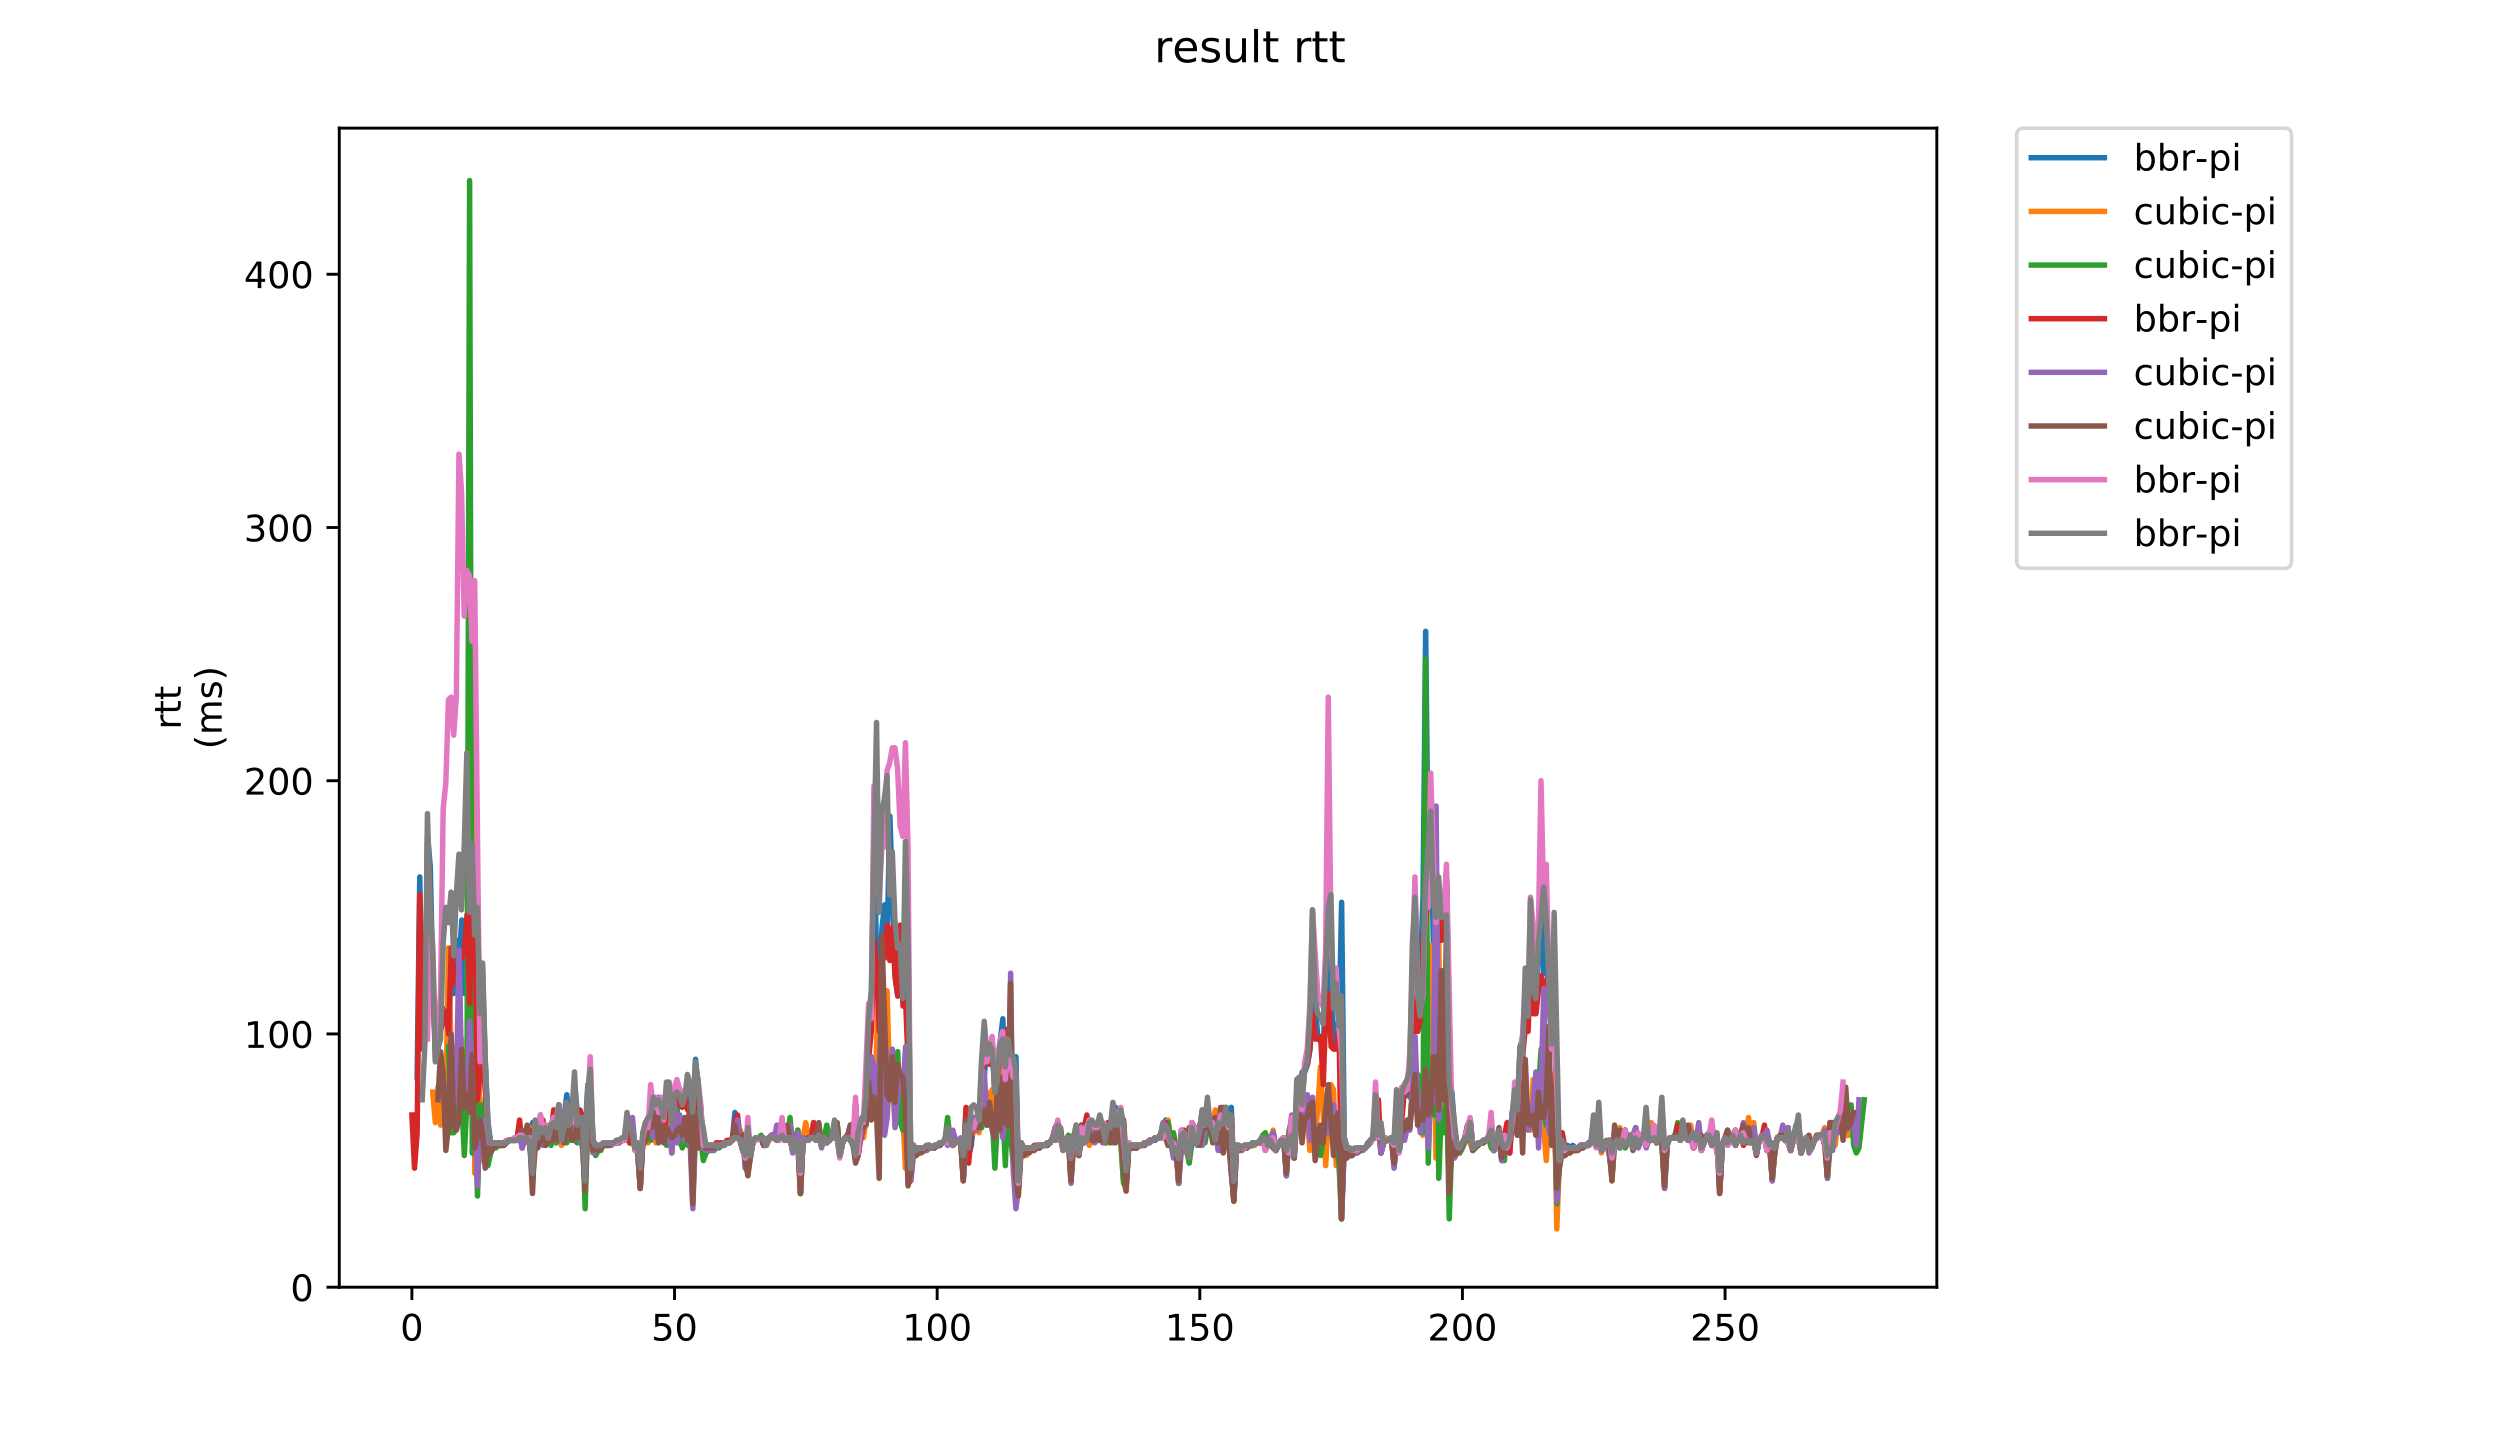 <?xml version="1.0" encoding="utf-8" standalone="no"?>
<!DOCTYPE svg PUBLIC "-//W3C//DTD SVG 1.1//EN"
  "http://www.w3.org/Graphics/SVG/1.1/DTD/svg11.dtd">
<!-- Created with matplotlib (https://matplotlib.org/) -->
<svg height="396pt" version="1.1" viewBox="0 0 684 396" width="684pt" xmlns="http://www.w3.org/2000/svg" xmlns:xlink="http://www.w3.org/1999/xlink">
 <defs>
  <style type="text/css">
*{stroke-linecap:butt;stroke-linejoin:round;}
  </style>
 </defs>
 <g id="figure_1">
  <g id="patch_1">
   <path d="M 0 396 
L 684 396 
L 684 0 
L 0 0 
z
" style="fill:#ffffff;"/>
  </g>
  <g id="axes_1">
   <g id="patch_2">
    <path d="M 92.824 352.174 
L 529.913 352.174 
L 529.913 35.062 
L 92.824 35.062 
z
" style="fill:#ffffff;"/>
   </g>
   <g id="matplotlib.axis_1">
    <g id="xtick_1">
     <g id="line2d_1">
      <defs>
       <path d="M 0 0 
L 0 3.5 
" id="mbf2db32e82" style="stroke:#000000;stroke-width:0.8;"/>
      </defs>
      <g>
       <use style="stroke:#000000;stroke-width:0.8;" x="112.692" xlink:href="#mbf2db32e82" y="352.174"/>
      </g>
     </g>
     <g id="text_1">
      <!-- 0 -->
      <defs>
       <path d="M 31.781 66.406 
Q 24.172 66.406 20.328 58.906 
Q 16.5 51.422 16.5 36.375 
Q 16.5 21.391 20.328 13.891 
Q 24.172 6.391 31.781 6.391 
Q 39.453 6.391 43.281 13.891 
Q 47.125 21.391 47.125 36.375 
Q 47.125 51.422 43.281 58.906 
Q 39.453 66.406 31.781 66.406 
z
M 31.781 74.219 
Q 44.047 74.219 50.516 64.516 
Q 56.984 54.828 56.984 36.375 
Q 56.984 17.969 50.516 8.266 
Q 44.047 -1.422 31.781 -1.422 
Q 19.531 -1.422 13.062 8.266 
Q 6.594 17.969 6.594 36.375 
Q 6.594 54.828 13.062 64.516 
Q 19.531 74.219 31.781 74.219 
z
" id="DejaVuSans-48"/>
      </defs>
      <g transform="translate(109.51 366.773)scale(0.1 -0.1)">
       <use xlink:href="#DejaVuSans-48"/>
      </g>
     </g>
    </g>
    <g id="xtick_2">
     <g id="line2d_2">
      <g>
       <use style="stroke:#000000;stroke-width:0.8;" x="184.549" xlink:href="#mbf2db32e82" y="352.174"/>
      </g>
     </g>
     <g id="text_2">
      <!-- 50 -->
      <defs>
       <path d="M 10.797 72.906 
L 49.516 72.906 
L 49.516 64.594 
L 19.828 64.594 
L 19.828 46.734 
Q 21.969 47.469 24.109 47.828 
Q 26.266 48.188 28.422 48.188 
Q 40.625 48.188 47.75 41.5 
Q 54.891 34.812 54.891 23.391 
Q 54.891 11.625 47.562 5.094 
Q 40.234 -1.422 26.906 -1.422 
Q 22.312 -1.422 17.547 -0.641 
Q 12.797 0.141 7.719 1.703 
L 7.719 11.625 
Q 12.109 9.234 16.797 8.062 
Q 21.484 6.891 26.703 6.891 
Q 35.156 6.891 40.078 11.328 
Q 45.016 15.766 45.016 23.391 
Q 45.016 31 40.078 35.438 
Q 35.156 39.891 26.703 39.891 
Q 22.75 39.891 18.812 39.016 
Q 14.891 38.141 10.797 36.281 
z
" id="DejaVuSans-53"/>
      </defs>
      <g transform="translate(178.186 366.773)scale(0.1 -0.1)">
       <use xlink:href="#DejaVuSans-53"/>
       <use x="63.623" xlink:href="#DejaVuSans-48"/>
      </g>
     </g>
    </g>
    <g id="xtick_3">
     <g id="line2d_3">
      <g>
       <use style="stroke:#000000;stroke-width:0.8;" x="256.406" xlink:href="#mbf2db32e82" y="352.174"/>
      </g>
     </g>
     <g id="text_3">
      <!-- 100 -->
      <defs>
       <path d="M 12.406 8.297 
L 28.516 8.297 
L 28.516 63.922 
L 10.984 60.406 
L 10.984 69.391 
L 28.422 72.906 
L 38.281 72.906 
L 38.281 8.297 
L 54.391 8.297 
L 54.391 0 
L 12.406 0 
z
" id="DejaVuSans-49"/>
      </defs>
      <g transform="translate(246.862 366.773)scale(0.1 -0.1)">
       <use xlink:href="#DejaVuSans-49"/>
       <use x="63.623" xlink:href="#DejaVuSans-48"/>
       <use x="127.246" xlink:href="#DejaVuSans-48"/>
      </g>
     </g>
    </g>
    <g id="xtick_4">
     <g id="line2d_4">
      <g>
       <use style="stroke:#000000;stroke-width:0.8;" x="328.264" xlink:href="#mbf2db32e82" y="352.174"/>
      </g>
     </g>
     <g id="text_4">
      <!-- 150 -->
      <g transform="translate(318.72 366.773)scale(0.1 -0.1)">
       <use xlink:href="#DejaVuSans-49"/>
       <use x="63.623" xlink:href="#DejaVuSans-53"/>
       <use x="127.246" xlink:href="#DejaVuSans-48"/>
      </g>
     </g>
    </g>
    <g id="xtick_5">
     <g id="line2d_5">
      <g>
       <use style="stroke:#000000;stroke-width:0.8;" x="400.121" xlink:href="#mbf2db32e82" y="352.174"/>
      </g>
     </g>
     <g id="text_5">
      <!-- 200 -->
      <defs>
       <path d="M 19.188 8.297 
L 53.609 8.297 
L 53.609 0 
L 7.328 0 
L 7.328 8.297 
Q 12.938 14.109 22.625 23.891 
Q 32.328 33.688 34.812 36.531 
Q 39.547 41.844 41.422 45.531 
Q 43.312 49.219 43.312 52.781 
Q 43.312 58.594 39.234 62.25 
Q 35.156 65.922 28.609 65.922 
Q 23.969 65.922 18.812 64.312 
Q 13.672 62.703 7.812 59.422 
L 7.812 69.391 
Q 13.766 71.781 18.938 73 
Q 24.125 74.219 28.422 74.219 
Q 39.75 74.219 46.484 68.547 
Q 53.219 62.891 53.219 53.422 
Q 53.219 48.922 51.531 44.891 
Q 49.859 40.875 45.406 35.406 
Q 44.188 33.984 37.641 27.219 
Q 31.109 20.453 19.188 8.297 
z
" id="DejaVuSans-50"/>
      </defs>
      <g transform="translate(390.577 366.773)scale(0.1 -0.1)">
       <use xlink:href="#DejaVuSans-50"/>
       <use x="63.623" xlink:href="#DejaVuSans-48"/>
       <use x="127.246" xlink:href="#DejaVuSans-48"/>
      </g>
     </g>
    </g>
    <g id="xtick_6">
     <g id="line2d_6">
      <g>
       <use style="stroke:#000000;stroke-width:0.8;" x="471.978" xlink:href="#mbf2db32e82" y="352.174"/>
      </g>
     </g>
     <g id="text_6">
      <!-- 250 -->
      <g transform="translate(462.434 366.773)scale(0.1 -0.1)">
       <use xlink:href="#DejaVuSans-50"/>
       <use x="63.623" xlink:href="#DejaVuSans-53"/>
       <use x="127.246" xlink:href="#DejaVuSans-48"/>
      </g>
     </g>
    </g>
   </g>
   <g id="matplotlib.axis_2">
    <g id="ytick_1">
     <g id="line2d_7">
      <defs>
       <path d="M 0 0 
L -3.5 0 
" id="m5de69c03fb" style="stroke:#000000;stroke-width:0.8;"/>
      </defs>
      <g>
       <use style="stroke:#000000;stroke-width:0.8;" x="92.824" xlink:href="#m5de69c03fb" y="352.174"/>
      </g>
     </g>
     <g id="text_7">
      <!-- 0 -->
      <g transform="translate(79.461 355.973)scale(0.1 -0.1)">
       <use xlink:href="#DejaVuSans-48"/>
      </g>
     </g>
    </g>
    <g id="ytick_2">
     <g id="line2d_8">
      <g>
       <use style="stroke:#000000;stroke-width:0.8;" x="92.824" xlink:href="#m5de69c03fb" y="282.89"/>
      </g>
     </g>
     <g id="text_8">
      <!-- 100 -->
      <g transform="translate(66.736 286.69)scale(0.1 -0.1)">
       <use xlink:href="#DejaVuSans-49"/>
       <use x="63.623" xlink:href="#DejaVuSans-48"/>
       <use x="127.246" xlink:href="#DejaVuSans-48"/>
      </g>
     </g>
    </g>
    <g id="ytick_3">
     <g id="line2d_9">
      <g>
       <use style="stroke:#000000;stroke-width:0.8;" x="92.824" xlink:href="#m5de69c03fb" y="213.607"/>
      </g>
     </g>
     <g id="text_9">
      <!-- 200 -->
      <g transform="translate(66.736 217.406)scale(0.1 -0.1)">
       <use xlink:href="#DejaVuSans-50"/>
       <use x="63.623" xlink:href="#DejaVuSans-48"/>
       <use x="127.246" xlink:href="#DejaVuSans-48"/>
      </g>
     </g>
    </g>
    <g id="ytick_4">
     <g id="line2d_10">
      <g>
       <use style="stroke:#000000;stroke-width:0.8;" x="92.824" xlink:href="#m5de69c03fb" y="144.323"/>
      </g>
     </g>
     <g id="text_10">
      <!-- 300 -->
      <defs>
       <path d="M 40.578 39.312 
Q 47.656 37.797 51.625 33 
Q 55.609 28.219 55.609 21.188 
Q 55.609 10.406 48.188 4.484 
Q 40.766 -1.422 27.094 -1.422 
Q 22.516 -1.422 17.656 -0.516 
Q 12.797 0.391 7.625 2.203 
L 7.625 11.719 
Q 11.719 9.328 16.594 8.109 
Q 21.484 6.891 26.812 6.891 
Q 36.078 6.891 40.938 10.547 
Q 45.797 14.203 45.797 21.188 
Q 45.797 27.641 41.281 31.266 
Q 36.766 34.906 28.719 34.906 
L 20.219 34.906 
L 20.219 43.016 
L 29.109 43.016 
Q 36.375 43.016 40.234 45.922 
Q 44.094 48.828 44.094 54.297 
Q 44.094 59.906 40.109 62.906 
Q 36.141 65.922 28.719 65.922 
Q 24.656 65.922 20.016 65.031 
Q 15.375 64.156 9.812 62.312 
L 9.812 71.094 
Q 15.438 72.656 20.344 73.438 
Q 25.25 74.219 29.594 74.219 
Q 40.828 74.219 47.359 69.109 
Q 53.906 64.016 53.906 55.328 
Q 53.906 49.266 50.438 45.094 
Q 46.969 40.922 40.578 39.312 
z
" id="DejaVuSans-51"/>
      </defs>
      <g transform="translate(66.736 148.122)scale(0.1 -0.1)">
       <use xlink:href="#DejaVuSans-51"/>
       <use x="63.623" xlink:href="#DejaVuSans-48"/>
       <use x="127.246" xlink:href="#DejaVuSans-48"/>
      </g>
     </g>
    </g>
    <g id="ytick_5">
     <g id="line2d_11">
      <g>
       <use style="stroke:#000000;stroke-width:0.8;" x="92.824" xlink:href="#m5de69c03fb" y="75.039"/>
      </g>
     </g>
     <g id="text_11">
      <!-- 400 -->
      <defs>
       <path d="M 37.797 64.312 
L 12.891 25.391 
L 37.797 25.391 
z
M 35.203 72.906 
L 47.609 72.906 
L 47.609 25.391 
L 58.016 25.391 
L 58.016 17.188 
L 47.609 17.188 
L 47.609 0 
L 37.797 0 
L 37.797 17.188 
L 4.891 17.188 
L 4.891 26.703 
z
" id="DejaVuSans-52"/>
      </defs>
      <g transform="translate(66.736 78.838)scale(0.1 -0.1)">
       <use xlink:href="#DejaVuSans-52"/>
       <use x="63.623" xlink:href="#DejaVuSans-48"/>
       <use x="127.246" xlink:href="#DejaVuSans-48"/>
      </g>
     </g>
    </g>
    <g id="text_12">
     <!-- rtt -->
     <defs>
      <path d="M 41.109 46.297 
Q 39.594 47.172 37.812 47.578 
Q 36.031 48 33.891 48 
Q 26.266 48 22.188 43.047 
Q 18.109 38.094 18.109 28.812 
L 18.109 0 
L 9.078 0 
L 9.078 54.688 
L 18.109 54.688 
L 18.109 46.188 
Q 20.953 51.172 25.484 53.578 
Q 30.031 56 36.531 56 
Q 37.453 56 38.578 55.875 
Q 39.703 55.766 41.062 55.516 
z
" id="DejaVuSans-114"/>
      <path d="M 18.312 70.219 
L 18.312 54.688 
L 36.812 54.688 
L 36.812 47.703 
L 18.312 47.703 
L 18.312 18.016 
Q 18.312 11.328 20.141 9.422 
Q 21.969 7.516 27.594 7.516 
L 36.812 7.516 
L 36.812 0 
L 27.594 0 
Q 17.188 0 13.234 3.875 
Q 9.281 7.766 9.281 18.016 
L 9.281 47.703 
L 2.688 47.703 
L 2.688 54.688 
L 9.281 54.688 
L 9.281 70.219 
z
" id="DejaVuSans-116"/>
     </defs>
     <g transform="translate(49.459 199.594)rotate(-90)scale(0.1 -0.1)">
      <use xlink:href="#DejaVuSans-114"/>
      <use x="41.113" xlink:href="#DejaVuSans-116"/>
      <use x="80.322" xlink:href="#DejaVuSans-116"/>
     </g>
     <!-- (ms) -->
     <defs>
      <path d="M 31 75.875 
Q 24.469 64.656 21.281 53.656 
Q 18.109 42.672 18.109 31.391 
Q 18.109 20.125 21.312 9.062 
Q 24.516 -2 31 -13.188 
L 23.188 -13.188 
Q 15.875 -1.703 12.234 9.375 
Q 8.594 20.453 8.594 31.391 
Q 8.594 42.281 12.203 53.312 
Q 15.828 64.359 23.188 75.875 
z
" id="DejaVuSans-40"/>
      <path d="M 52 44.188 
Q 55.375 50.25 60.062 53.125 
Q 64.75 56 71.094 56 
Q 79.641 56 84.281 50.016 
Q 88.922 44.047 88.922 33.016 
L 88.922 0 
L 79.891 0 
L 79.891 32.719 
Q 79.891 40.578 77.094 44.375 
Q 74.312 48.188 68.609 48.188 
Q 61.625 48.188 57.562 43.547 
Q 53.516 38.922 53.516 30.906 
L 53.516 0 
L 44.484 0 
L 44.484 32.719 
Q 44.484 40.625 41.703 44.406 
Q 38.922 48.188 33.109 48.188 
Q 26.219 48.188 22.156 43.531 
Q 18.109 38.875 18.109 30.906 
L 18.109 0 
L 9.078 0 
L 9.078 54.688 
L 18.109 54.688 
L 18.109 46.188 
Q 21.188 51.219 25.484 53.609 
Q 29.781 56 35.688 56 
Q 41.656 56 45.828 52.969 
Q 50 49.953 52 44.188 
z
" id="DejaVuSans-109"/>
      <path d="M 44.281 53.078 
L 44.281 44.578 
Q 40.484 46.531 36.375 47.5 
Q 32.281 48.484 27.875 48.484 
Q 21.188 48.484 17.844 46.438 
Q 14.5 44.391 14.5 40.281 
Q 14.5 37.156 16.891 35.375 
Q 19.281 33.594 26.516 31.984 
L 29.594 31.297 
Q 39.156 29.25 43.188 25.516 
Q 47.219 21.781 47.219 15.094 
Q 47.219 7.469 41.188 3.016 
Q 35.156 -1.422 24.609 -1.422 
Q 20.219 -1.422 15.453 -0.562 
Q 10.688 0.297 5.422 2 
L 5.422 11.281 
Q 10.406 8.688 15.234 7.391 
Q 20.062 6.109 24.812 6.109 
Q 31.156 6.109 34.562 8.281 
Q 37.984 10.453 37.984 14.406 
Q 37.984 18.062 35.516 20.016 
Q 33.062 21.969 24.703 23.781 
L 21.578 24.516 
Q 13.234 26.266 9.516 29.906 
Q 5.812 33.547 5.812 39.891 
Q 5.812 47.609 11.281 51.797 
Q 16.75 56 26.812 56 
Q 31.781 56 36.172 55.266 
Q 40.578 54.547 44.281 53.078 
z
" id="DejaVuSans-115"/>
      <path d="M 8.016 75.875 
L 15.828 75.875 
Q 23.141 64.359 26.781 53.312 
Q 30.422 42.281 30.422 31.391 
Q 30.422 20.453 26.781 9.375 
Q 23.141 -1.703 15.828 -13.188 
L 8.016 -13.188 
Q 14.5 -2 17.703 9.062 
Q 20.906 20.125 20.906 31.391 
Q 20.906 42.672 17.703 53.656 
Q 14.5 64.656 8.016 75.875 
z
" id="DejaVuSans-41"/>
     </defs>
     <g transform="translate(60.657 204.995)rotate(-90)scale(0.1 -0.1)">
      <use xlink:href="#DejaVuSans-40"/>
      <use x="39.014" xlink:href="#DejaVuSans-109"/>
      <use x="136.426" xlink:href="#DejaVuSans-115"/>
      <use x="188.525" xlink:href="#DejaVuSans-41"/>
     </g>
    </g>
   </g>
   <g id="line2d_12">
    <path clip-path="url(#p5bfa6f441c)" d="M 114.129 294.669 
L 114.847 239.935 
L 115.566 284.969 
L 116.284 282.198 
L 117.003 228.849 
L 117.722 237.163 
L 118.44 269.727 
L 119.159 287.047 
L 119.877 282.198 
L 120.596 278.733 
L 121.314 275.962 
L 122.033 277.348 
L 122.752 273.884 
L 123.47 271.112 
L 124.189 271.805 
L 124.907 257.255 
L 125.626 262.798 
L 126.344 251.713 
L 127.063 271.805 
L 127.782 261.412 
L 128.5 287.047 
L 129.219 262.105 
L 129.937 194.9 
L 130.656 282.89 
L 131.374 283.583 
L 132.093 271.805 
L 132.812 291.204 
L 133.53 307.14 
L 134.249 312.682 
L 138.56 312.682 
L 139.279 311.99 
L 140.716 311.99 
L 142.872 309.911 
L 143.59 311.297 
L 144.309 311.297 
L 145.027 313.375 
L 145.746 307.14 
L 146.465 308.525 
L 147.183 308.525 
L 147.902 306.447 
L 148.62 307.833 
L 149.339 312.682 
L 150.057 311.297 
L 150.776 309.218 
L 151.495 304.368 
L 152.213 308.525 
L 152.932 305.061 
L 153.65 307.833 
L 154.369 305.061 
L 155.087 299.519 
L 155.806 308.525 
L 156.525 307.14 
L 157.243 297.44 
L 157.962 304.368 
L 158.68 304.368 
L 159.399 305.061 
L 160.117 309.218 
L 160.836 296.747 
L 161.555 298.826 
L 162.273 311.99 
L 162.992 313.375 
L 164.429 313.375 
L 165.147 312.682 
L 168.74 312.682 
L 169.459 311.99 
L 170.177 311.99 
L 170.896 311.297 
L 171.615 311.297 
L 172.333 309.218 
L 173.052 311.99 
L 173.77 314.068 
L 174.489 315.454 
L 175.207 317.532 
L 175.926 311.297 
L 176.645 311.99 
L 177.363 307.14 
L 178.082 305.061 
L 178.8 304.368 
L 179.519 305.754 
L 180.237 300.211 
L 180.956 304.368 
L 181.675 303.676 
L 182.393 303.676 
L 183.112 298.826 
L 183.83 308.525 
L 184.549 303.676 
L 185.267 302.29 
L 185.986 298.133 
L 186.705 300.211 
L 187.423 298.826 
L 188.142 300.904 
L 188.86 296.747 
L 189.579 320.304 
L 190.297 289.819 
L 191.016 297.44 
L 191.735 302.983 
L 192.453 313.375 
L 195.327 313.375 
L 196.046 312.682 
L 196.765 313.375 
L 197.483 312.682 
L 198.92 312.682 
L 199.639 311.99 
L 200.358 311.99 
L 201.076 304.368 
L 201.795 311.297 
L 202.513 311.99 
L 203.232 314.761 
L 203.95 314.761 
L 204.669 314.068 
L 205.388 315.454 
L 206.106 311.99 
L 206.825 311.297 
L 208.262 311.297 
L 209.699 312.682 
L 210.418 311.297 
L 211.136 310.604 
L 211.855 310.604 
L 212.573 311.99 
L 214.01 310.604 
L 214.729 311.297 
L 215.448 311.297 
L 216.166 307.14 
L 216.885 314.761 
L 217.603 311.99 
L 218.322 313.375 
L 219.04 324.461 
L 219.759 311.297 
L 220.478 307.833 
L 221.196 311.297 
L 221.915 311.297 
L 222.633 310.604 
L 223.352 311.99 
L 224.07 310.604 
L 224.789 313.375 
L 225.508 311.297 
L 226.226 312.682 
L 226.945 311.99 
L 227.663 310.604 
L 228.382 311.297 
L 229.1 311.297 
L 229.819 316.147 
L 230.538 312.682 
L 231.256 311.297 
L 231.975 310.604 
L 232.693 307.833 
L 233.412 311.99 
L 234.13 307.14 
L 234.849 315.454 
L 235.568 306.447 
L 236.286 305.061 
L 237.005 307.833 
L 237.723 281.505 
L 238.442 274.576 
L 239.16 225.385 
L 239.879 266.262 
L 240.598 272.498 
L 241.316 253.791 
L 242.035 247.556 
L 242.753 255.87 
L 243.472 223.306 
L 244.909 266.262 
L 245.628 272.498 
L 246.346 266.955 
L 247.065 273.884 
L 247.783 273.191 
L 248.502 264.184 
L 249.22 318.918 
L 249.939 313.375 
L 250.658 314.761 
L 251.376 314.068 
L 253.532 314.068 
L 254.25 313.375 
L 254.969 314.068 
L 255.688 313.375 
L 256.406 313.375 
L 257.125 312.682 
L 257.843 312.682 
L 258.562 311.99 
L 259.281 310.604 
L 260.718 313.375 
L 262.155 311.99 
L 262.873 311.99 
L 263.592 318.918 
L 264.311 303.676 
L 265.029 316.147 
L 265.748 313.375 
L 266.466 306.447 
L 267.185 307.833 
L 269.341 293.976 
L 270.059 285.662 
L 270.778 288.433 
L 271.496 286.355 
L 272.215 298.826 
L 272.933 292.59 
L 273.652 284.969 
L 274.371 278.733 
L 275.089 296.054 
L 275.808 282.198 
L 276.526 290.512 
L 277.245 292.59 
L 277.963 289.126 
L 278.682 323.075 
L 279.401 312.682 
L 280.119 314.068 
L 282.993 314.068 
L 283.712 313.375 
L 285.868 313.375 
L 286.586 312.682 
L 287.305 312.682 
L 288.023 311.297 
L 288.742 311.99 
L 289.461 307.14 
L 290.898 314.068 
L 291.616 311.99 
L 292.335 311.297 
L 293.053 317.532 
L 293.772 311.99 
L 294.491 310.604 
L 295.209 315.454 
L 295.928 311.99 
L 296.646 309.218 
L 297.365 311.297 
L 298.083 306.447 
L 298.802 311.297 
L 299.521 311.297 
L 300.239 308.525 
L 300.958 307.833 
L 301.676 308.525 
L 303.832 308.525 
L 304.551 302.983 
L 305.269 302.983 
L 305.988 307.833 
L 306.706 307.14 
L 307.425 307.833 
L 308.143 320.304 
L 308.862 312.682 
L 309.581 313.375 
L 312.455 313.375 
L 313.173 312.682 
L 313.892 312.682 
L 314.611 311.99 
L 316.048 311.99 
L 316.766 311.297 
L 318.204 311.297 
L 318.922 306.447 
L 319.641 313.375 
L 320.359 311.99 
L 321.078 316.147 
L 321.796 314.068 
L 322.515 319.611 
L 323.234 309.911 
L 323.952 313.375 
L 324.671 314.761 
L 325.389 312.682 
L 326.108 308.525 
L 326.826 309.218 
L 327.545 309.218 
L 328.264 308.525 
L 328.982 303.676 
L 329.701 307.14 
L 330.419 304.368 
L 331.138 307.833 
L 331.856 306.447 
L 332.575 305.754 
L 334.012 305.754 
L 334.731 303.676 
L 335.449 302.983 
L 336.168 307.14 
L 336.886 302.983 
L 337.605 323.075 
L 338.324 313.375 
L 339.042 313.375 
L 339.761 314.068 
L 340.479 313.375 
L 341.916 313.375 
L 342.635 312.682 
L 344.072 312.682 
L 346.228 310.604 
L 346.946 313.375 
L 347.665 311.297 
L 348.384 314.068 
L 349.102 314.761 
L 349.821 312.682 
L 351.258 311.297 
L 351.976 316.839 
L 352.695 310.604 
L 353.414 307.14 
L 354.132 315.454 
L 354.851 299.519 
L 355.569 299.519 
L 356.288 293.283 
L 357.006 293.283 
L 357.725 291.204 
L 358.444 287.047 
L 359.162 270.419 
L 359.881 275.269 
L 360.599 284.276 
L 361.318 284.276 
L 362.036 287.047 
L 362.755 269.034 
L 363.474 234.392 
L 364.192 271.805 
L 364.911 285.662 
L 365.629 280.119 
L 366.348 281.505 
L 367.066 246.863 
L 367.785 311.297 
L 368.504 314.068 
L 369.222 314.068 
L 369.941 314.761 
L 370.659 314.761 
L 371.378 314.068 
L 373.534 314.068 
L 374.252 312.682 
L 375.689 311.297 
L 376.408 302.983 
L 377.127 310.604 
L 377.845 309.218 
L 378.564 312.682 
L 379.282 311.99 
L 380.001 311.99 
L 380.719 311.297 
L 381.438 314.068 
L 382.157 303.676 
L 382.875 314.068 
L 383.594 301.597 
L 384.312 299.519 
L 385.031 298.826 
L 385.749 300.211 
L 386.468 266.262 
L 387.187 244.784 
L 387.905 267.648 
L 388.624 264.877 
L 389.342 245.477 
L 390.061 172.729 
L 390.779 237.856 
L 391.498 227.463 
L 392.217 260.027 
L 392.935 240.627 
L 394.372 257.255 
L 395.091 249.634 
L 395.809 240.627 
L 396.528 295.362 
L 397.247 298.826 
L 397.965 309.218 
L 398.684 313.375 
L 399.402 314.068 
L 400.839 311.297 
L 401.558 307.833 
L 402.277 306.447 
L 402.995 314.068 
L 404.432 312.682 
L 405.151 312.682 
L 405.869 311.99 
L 406.588 311.99 
L 407.307 311.297 
L 408.025 307.833 
L 408.744 314.761 
L 410.181 309.218 
L 410.899 312.682 
L 411.618 313.375 
L 412.337 307.833 
L 413.055 315.454 
L 413.774 305.061 
L 414.492 300.904 
L 415.211 300.211 
L 415.929 286.355 
L 416.648 283.583 
L 417.367 274.576 
L 418.085 280.119 
L 418.804 262.105 
L 419.522 271.112 
L 420.241 276.655 
L 420.959 260.027 
L 421.678 249.634 
L 422.397 266.262 
L 423.115 260.72 
L 423.834 276.655 
L 424.552 281.505 
L 425.271 276.655 
L 425.989 304.368 
L 426.708 316.147 
L 427.427 311.99 
L 428.145 314.068 
L 428.864 313.375 
L 429.582 314.068 
L 430.301 313.375 
L 431.019 314.068 
L 431.738 314.068 
L 432.457 313.375 
L 433.894 313.375 
L 434.612 312.682 
L 435.331 312.682 
L 436.049 308.525 
L 436.768 313.375 
L 437.487 308.525 
L 438.205 314.761 
L 438.924 312.682 
L 439.642 312.682 
L 440.361 311.99 
L 441.08 314.761 
L 441.798 309.218 
L 442.517 311.99 
L 443.235 314.068 
L 443.954 311.99 
L 444.672 313.375 
L 446.11 310.604 
L 446.828 314.068 
L 447.547 311.297 
L 448.265 313.375 
L 448.984 311.99 
L 449.702 311.297 
L 450.421 309.911 
L 451.14 311.297 
L 451.858 311.99 
L 452.577 311.297 
L 453.295 311.99 
L 454.014 311.297 
L 454.732 312.682 
L 455.451 315.454 
L 456.17 312.682 
L 456.888 311.297 
L 459.044 311.297 
L 459.762 311.99 
L 460.481 307.833 
L 461.2 311.297 
L 461.918 311.99 
L 462.637 311.297 
L 463.355 314.068 
L 464.074 311.99 
L 464.792 311.297 
L 465.511 314.761 
L 466.23 312.682 
L 466.948 311.297 
L 467.667 310.604 
L 468.385 313.375 
L 469.104 311.99 
L 469.822 311.99 
L 470.541 319.611 
L 471.26 313.375 
L 471.978 311.297 
L 472.697 313.375 
L 474.134 310.604 
L 474.852 313.375 
L 475.571 311.297 
L 477.008 309.911 
L 477.727 311.99 
L 478.445 312.682 
L 479.164 311.99 
L 479.882 312.682 
L 480.601 315.454 
L 481.32 311.99 
L 482.757 310.604 
L 483.475 314.761 
L 484.194 312.682 
L 484.912 314.068 
L 485.631 313.375 
L 486.35 311.297 
L 487.787 311.297 
L 489.224 312.682 
L 489.942 314.761 
L 491.38 309.218 
L 492.098 311.99 
L 492.817 315.454 
L 493.535 312.682 
L 494.254 311.297 
L 494.972 314.761 
L 495.691 314.068 
L 496.41 311.99 
L 497.847 310.604 
L 498.565 310.604 
L 499.284 313.375 
L 500.003 315.454 
L 500.721 314.068 
L 501.44 314.068 
L 502.158 310.604 
L 502.158 310.604 
" style="fill:none;stroke:#1f77b4;stroke-linecap:square;stroke-width:1.5;"/>
   </g>
   <g id="line2d_13">
    <path clip-path="url(#p5bfa6f441c)" d="M 118.39 298.826 
L 119.108 307.14 
L 119.827 297.44 
L 120.546 307.833 
L 121.264 296.054 
L 121.983 302.29 
L 122.701 259.334 
L 123.42 287.74 
L 124.138 286.355 
L 124.857 301.597 
L 125.576 291.897 
L 126.294 284.276 
L 127.013 301.597 
L 127.731 302.983 
L 128.45 287.74 
L 129.168 178.272 
L 129.887 320.996 
L 130.606 253.791 
L 131.324 317.532 
L 132.043 314.068 
L 133.48 315.454 
L 134.198 313.375 
L 137.791 313.375 
L 139.228 311.99 
L 140.666 311.99 
L 141.384 311.297 
L 142.103 308.525 
L 142.821 310.604 
L 143.54 311.297 
L 144.259 311.297 
L 144.977 308.525 
L 145.696 322.382 
L 147.133 307.833 
L 147.851 307.833 
L 148.57 309.911 
L 149.289 313.375 
L 150.007 307.833 
L 150.726 309.911 
L 151.444 310.604 
L 152.163 312.682 
L 152.881 307.14 
L 153.6 313.375 
L 154.319 311.99 
L 155.756 311.99 
L 156.474 308.525 
L 157.193 311.297 
L 157.911 307.833 
L 158.63 311.297 
L 159.349 313.375 
L 160.067 325.154 
L 161.504 296.747 
L 162.223 314.068 
L 162.941 314.761 
L 163.66 314.761 
L 164.379 314.068 
L 165.097 312.682 
L 169.409 312.682 
L 170.846 311.297 
L 171.564 307.14 
L 172.283 312.682 
L 173.001 308.525 
L 173.72 314.761 
L 174.439 314.068 
L 175.157 325.154 
L 175.876 310.604 
L 176.594 307.14 
L 177.313 312.682 
L 178.031 307.833 
L 178.75 305.754 
L 179.469 312.682 
L 180.187 308.525 
L 180.906 311.99 
L 182.343 302.983 
L 183.061 303.676 
L 183.78 315.454 
L 184.499 309.218 
L 185.217 310.604 
L 185.936 312.682 
L 186.654 313.375 
L 187.373 307.833 
L 188.091 307.14 
L 188.81 302.29 
L 189.529 320.304 
L 190.247 298.133 
L 190.966 314.068 
L 191.684 306.447 
L 192.403 314.068 
L 193.121 315.454 
L 194.559 314.068 
L 195.277 314.068 
L 195.996 313.375 
L 197.433 313.375 
L 198.151 312.682 
L 199.589 312.682 
L 201.026 311.297 
L 201.744 308.525 
L 202.463 309.218 
L 203.182 310.604 
L 203.9 318.225 
L 204.619 320.996 
L 206.056 311.99 
L 206.774 311.297 
L 208.212 311.297 
L 208.93 313.375 
L 209.649 313.375 
L 210.367 311.99 
L 211.086 311.297 
L 211.804 311.297 
L 212.523 311.99 
L 213.96 310.604 
L 214.679 311.297 
L 216.116 311.297 
L 216.834 314.761 
L 218.272 309.218 
L 218.99 326.539 
L 219.709 311.99 
L 220.427 307.14 
L 221.146 311.99 
L 221.864 311.297 
L 222.583 307.14 
L 223.302 311.99 
L 224.02 310.604 
L 224.739 313.375 
L 225.457 311.297 
L 226.176 311.99 
L 226.894 311.99 
L 227.613 310.604 
L 228.332 311.297 
L 229.05 307.833 
L 229.769 316.147 
L 230.487 312.682 
L 231.206 311.297 
L 231.924 310.604 
L 232.643 311.99 
L 233.362 311.99 
L 234.08 316.147 
L 234.799 316.147 
L 235.517 309.218 
L 236.236 311.297 
L 236.954 306.447 
L 237.673 296.054 
L 238.392 302.29 
L 239.11 302.983 
L 239.829 286.355 
L 240.547 264.877 
L 241.266 305.061 
L 241.984 304.368 
L 242.703 271.112 
L 243.422 297.44 
L 244.14 294.669 
L 244.859 307.833 
L 245.577 292.59 
L 246.296 302.29 
L 247.014 305.061 
L 247.733 319.611 
L 248.452 317.532 
L 249.17 323.075 
L 249.889 316.147 
L 251.326 314.761 
L 252.763 314.761 
L 253.482 314.068 
L 255.637 314.068 
L 256.356 313.375 
L 257.074 313.375 
L 258.512 311.99 
L 259.23 309.218 
L 259.949 311.99 
L 260.667 313.375 
L 262.105 311.99 
L 262.823 311.99 
L 263.542 322.382 
L 264.26 312.682 
L 264.979 311.99 
L 265.697 307.14 
L 266.416 309.911 
L 267.135 307.833 
L 267.853 309.911 
L 268.572 306.447 
L 269.29 298.826 
L 270.009 298.826 
L 270.727 303.676 
L 271.446 298.133 
L 272.165 314.068 
L 272.883 298.133 
L 273.602 307.14 
L 274.32 286.355 
L 275.039 310.604 
L 275.757 308.525 
L 276.476 312.682 
L 277.195 305.754 
L 278.632 322.382 
L 279.35 314.761 
L 280.069 316.147 
L 280.787 316.147 
L 282.225 314.761 
L 282.943 314.761 
L 283.662 314.068 
L 284.38 314.068 
L 285.099 313.375 
L 286.536 313.375 
L 287.255 312.682 
L 287.973 311.297 
L 288.692 308.525 
L 289.41 307.833 
L 290.129 310.604 
L 290.847 314.761 
L 291.566 312.682 
L 292.285 311.297 
L 293.003 322.382 
L 293.722 315.454 
L 294.44 310.604 
L 295.159 316.147 
L 295.877 311.99 
L 296.596 308.525 
L 297.315 311.99 
L 298.033 313.375 
L 298.752 311.99 
L 299.47 307.833 
L 300.189 311.99 
L 300.907 308.525 
L 301.626 309.218 
L 302.345 312.682 
L 303.063 312.682 
L 303.782 308.525 
L 304.5 309.218 
L 305.219 311.99 
L 305.937 309.218 
L 306.656 312.682 
L 307.375 323.075 
L 308.093 325.846 
L 308.812 313.375 
L 309.53 313.375 
L 310.249 314.068 
L 310.967 314.068 
L 311.686 313.375 
L 312.405 313.375 
L 313.123 312.682 
L 313.842 312.682 
L 314.56 311.99 
L 315.279 311.99 
L 315.997 311.297 
L 316.716 311.297 
L 317.435 310.604 
L 318.153 310.604 
L 318.872 311.297 
L 319.59 306.447 
L 320.309 311.99 
L 321.027 311.297 
L 321.746 314.068 
L 322.465 323.768 
L 323.183 310.604 
L 323.902 309.218 
L 324.62 315.454 
L 325.339 310.604 
L 326.058 308.525 
L 326.776 312.682 
L 327.495 309.218 
L 328.213 309.218 
L 328.932 309.911 
L 329.65 307.833 
L 330.369 307.14 
L 331.088 309.218 
L 331.806 307.14 
L 332.525 303.676 
L 333.243 312.682 
L 333.962 314.068 
L 334.68 311.99 
L 335.399 307.833 
L 336.118 307.14 
L 337.555 328.618 
L 338.273 314.068 
L 338.992 314.068 
L 339.71 314.761 
L 340.429 314.068 
L 341.148 314.068 
L 341.866 313.375 
L 343.303 313.375 
L 344.022 312.682 
L 344.74 312.682 
L 345.459 311.297 
L 346.178 310.604 
L 346.896 313.375 
L 347.615 311.99 
L 348.333 309.218 
L 349.052 314.761 
L 350.489 311.99 
L 351.208 311.297 
L 351.926 320.996 
L 352.645 311.297 
L 353.363 310.604 
L 354.082 316.839 
L 354.8 302.29 
L 355.519 305.061 
L 356.238 306.447 
L 356.956 302.983 
L 357.675 305.754 
L 358.393 314.761 
L 359.112 308.525 
L 359.83 311.297 
L 360.549 302.983 
L 361.268 291.897 
L 361.986 303.676 
L 362.705 318.918 
L 363.423 305.061 
L 364.142 296.747 
L 364.86 298.133 
L 365.579 318.918 
L 366.298 313.375 
L 367.016 333.468 
L 367.735 311.99 
L 368.453 315.454 
L 369.89 315.454 
L 370.609 314.761 
L 372.046 314.761 
L 372.765 314.068 
L 373.483 314.068 
L 374.202 313.375 
L 374.92 311.99 
L 375.639 311.297 
L 376.358 311.297 
L 377.076 305.754 
L 377.795 315.454 
L 378.513 312.682 
L 379.232 311.297 
L 379.95 311.99 
L 380.669 311.297 
L 381.388 318.225 
L 382.106 313.375 
L 382.825 314.761 
L 383.543 309.911 
L 384.262 309.218 
L 384.981 307.833 
L 385.699 308.525 
L 386.418 299.519 
L 387.136 296.747 
L 387.855 305.061 
L 388.573 308.525 
L 389.292 310.604 
L 390.011 300.904 
L 390.729 298.133 
L 391.448 258.641 
L 392.166 263.491 
L 392.885 316.839 
L 393.603 253.098 
L 394.322 309.218 
L 395.041 302.29 
L 395.759 297.44 
L 396.478 323.075 
L 397.196 316.839 
L 398.633 315.454 
L 399.352 315.454 
L 400.789 312.682 
L 401.508 311.99 
L 402.226 312.682 
L 402.945 314.761 
L 403.663 313.375 
L 404.382 313.375 
L 405.101 312.682 
L 405.819 312.682 
L 407.256 311.297 
L 407.975 309.218 
L 408.693 314.761 
L 409.412 311.99 
L 410.131 311.99 
L 410.849 316.839 
L 411.568 314.068 
L 412.286 314.068 
L 413.005 311.99 
L 413.723 305.061 
L 414.442 304.368 
L 415.161 308.525 
L 415.879 300.211 
L 416.598 309.911 
L 417.316 300.211 
L 418.035 308.525 
L 418.753 309.218 
L 419.472 295.362 
L 420.191 305.754 
L 420.909 298.133 
L 421.628 299.519 
L 423.065 317.532 
L 423.783 305.754 
L 424.502 305.061 
L 425.221 293.976 
L 425.939 336.239 
L 426.658 317.532 
L 427.376 315.454 
L 428.095 316.147 
L 428.813 315.454 
L 429.532 315.454 
L 430.251 314.761 
L 431.688 314.761 
L 432.406 314.068 
L 433.125 314.068 
L 433.843 313.375 
L 434.562 313.375 
L 435.281 312.682 
L 435.999 308.525 
L 436.718 313.375 
L 437.436 308.525 
L 438.155 315.454 
L 438.873 313.375 
L 439.592 312.682 
L 440.311 314.068 
L 441.029 323.075 
L 441.748 312.682 
L 442.466 311.99 
L 443.185 308.525 
L 443.904 311.99 
L 444.622 309.218 
L 445.341 312.682 
L 446.059 311.297 
L 446.778 311.297 
L 447.496 311.99 
L 448.215 313.375 
L 448.934 311.99 
L 449.652 311.297 
L 450.371 307.14 
L 451.089 311.99 
L 451.808 307.14 
L 452.526 311.297 
L 453.245 312.682 
L 453.964 311.99 
L 454.682 312.682 
L 455.401 324.461 
L 456.119 313.375 
L 456.838 311.297 
L 457.556 311.297 
L 458.275 310.604 
L 459.712 311.99 
L 460.431 307.14 
L 461.149 311.297 
L 461.868 311.99 
L 462.586 307.833 
L 463.305 314.068 
L 464.024 311.99 
L 464.742 310.604 
L 465.461 314.068 
L 466.179 311.99 
L 467.616 310.604 
L 468.335 309.218 
L 469.054 311.99 
L 469.772 311.297 
L 470.491 326.539 
L 471.209 313.375 
L 471.928 311.297 
L 472.646 312.682 
L 473.365 311.99 
L 474.084 310.604 
L 474.802 312.682 
L 475.521 311.297 
L 476.239 310.604 
L 476.958 312.682 
L 477.676 311.99 
L 478.395 305.754 
L 479.114 311.99 
L 479.832 307.14 
L 480.551 315.454 
L 481.269 311.99 
L 482.706 310.604 
L 483.425 311.297 
L 484.144 313.375 
L 484.862 322.382 
L 485.581 315.454 
L 486.299 311.297 
L 487.018 311.297 
L 487.736 310.604 
L 488.455 311.99 
L 489.174 308.525 
L 489.892 314.761 
L 490.611 311.99 
L 491.329 311.99 
L 492.048 311.297 
L 492.766 315.454 
L 493.485 312.682 
L 494.204 311.297 
L 494.922 311.297 
L 495.641 314.068 
L 496.359 311.99 
L 497.078 310.604 
L 498.515 310.604 
L 499.234 308.525 
L 499.952 321.689 
L 500.671 307.14 
L 501.389 309.911 
L 502.108 313.375 
L 502.826 306.447 
L 503.545 308.525 
L 504.264 300.211 
L 504.982 307.833 
L 505.701 310.604 
L 505.701 310.604 
" style="fill:none;stroke:#ff7f0e;stroke-linecap:square;stroke-width:1.5;"/>
   </g>
   <g id="line2d_14">
    <path clip-path="url(#p5bfa6f441c)" d="M 122.734 286.355 
L 123.453 309.911 
L 124.172 309.911 
L 124.89 304.368 
L 125.609 302.29 
L 126.327 301.597 
L 127.046 316.147 
L 127.764 300.904 
L 128.483 49.404 
L 129.202 315.454 
L 129.92 298.826 
L 130.639 327.232 
L 131.357 302.29 
L 132.076 311.297 
L 132.794 300.211 
L 133.513 318.918 
L 134.232 315.454 
L 134.95 314.068 
L 135.669 314.068 
L 136.387 313.375 
L 137.824 313.375 
L 139.262 311.99 
L 141.417 311.99 
L 142.136 307.833 
L 142.854 311.99 
L 143.573 311.297 
L 144.292 311.99 
L 145.01 313.375 
L 145.729 323.075 
L 146.447 310.604 
L 147.166 309.218 
L 147.884 311.99 
L 148.603 309.911 
L 149.322 309.911 
L 150.04 311.99 
L 150.759 313.375 
L 151.477 305.754 
L 152.196 312.682 
L 152.914 307.833 
L 153.633 309.911 
L 154.352 309.218 
L 155.07 312.682 
L 155.789 307.833 
L 156.507 311.99 
L 157.226 311.99 
L 157.944 312.682 
L 158.663 307.833 
L 159.382 309.911 
L 160.1 330.696 
L 160.819 304.368 
L 161.537 305.754 
L 162.256 312.682 
L 162.974 316.147 
L 163.693 314.761 
L 164.412 314.761 
L 165.13 312.682 
L 165.849 313.375 
L 166.567 313.375 
L 167.286 312.682 
L 168.723 312.682 
L 169.442 311.99 
L 170.879 311.99 
L 171.597 310.604 
L 172.316 312.682 
L 173.034 307.833 
L 173.753 314.068 
L 174.472 315.454 
L 175.19 324.461 
L 175.909 311.297 
L 176.627 308.525 
L 177.346 308.525 
L 178.065 311.99 
L 178.783 307.14 
L 180.22 308.525 
L 181.657 308.525 
L 182.376 313.375 
L 183.095 309.218 
L 183.813 310.604 
L 184.532 311.297 
L 185.25 302.983 
L 185.969 311.99 
L 186.687 314.068 
L 187.406 308.525 
L 188.125 313.375 
L 188.843 309.911 
L 189.562 327.925 
L 190.28 310.604 
L 190.999 301.597 
L 191.717 311.99 
L 192.436 317.532 
L 193.155 315.454 
L 193.873 314.761 
L 195.31 314.761 
L 196.029 314.068 
L 196.747 314.068 
L 197.466 313.375 
L 198.185 313.375 
L 198.903 312.682 
L 199.622 312.682 
L 201.059 311.297 
L 201.777 311.297 
L 202.496 311.99 
L 203.215 310.604 
L 203.933 319.611 
L 204.652 319.611 
L 205.37 316.147 
L 206.089 311.99 
L 206.807 311.297 
L 207.526 311.297 
L 208.245 310.604 
L 208.963 313.375 
L 209.682 312.682 
L 210.4 311.297 
L 211.119 310.604 
L 211.837 310.604 
L 212.556 311.297 
L 213.275 311.297 
L 213.993 310.604 
L 214.712 311.297 
L 215.43 311.297 
L 216.149 305.754 
L 216.867 314.761 
L 217.586 311.297 
L 218.305 309.218 
L 219.023 326.539 
L 219.742 311.297 
L 220.46 311.99 
L 221.179 311.297 
L 221.897 311.297 
L 222.616 310.604 
L 223.335 311.297 
L 224.053 310.604 
L 224.772 313.375 
L 225.49 311.297 
L 226.209 307.833 
L 226.927 311.99 
L 227.646 310.604 
L 228.365 311.297 
L 229.083 307.833 
L 229.802 316.147 
L 230.52 312.682 
L 231.239 311.297 
L 231.957 310.604 
L 234.113 314.761 
L 234.832 315.454 
L 235.55 307.833 
L 236.269 308.525 
L 236.987 300.211 
L 237.706 296.054 
L 238.425 300.211 
L 239.143 293.283 
L 239.862 300.211 
L 240.58 302.983 
L 241.299 303.676 
L 242.018 294.669 
L 242.736 300.904 
L 243.455 298.133 
L 244.173 298.826 
L 244.892 301.597 
L 245.61 287.74 
L 246.329 307.14 
L 247.048 309.218 
L 247.766 299.519 
L 248.485 306.447 
L 249.203 321.689 
L 249.922 313.375 
L 250.64 316.147 
L 252.078 314.761 
L 253.515 314.761 
L 254.233 314.068 
L 255.67 314.068 
L 256.389 313.375 
L 257.108 313.375 
L 258.545 311.99 
L 259.263 305.754 
L 259.982 311.99 
L 260.7 309.911 
L 261.419 312.682 
L 262.138 311.99 
L 262.856 311.99 
L 263.575 322.382 
L 264.293 309.911 
L 265.012 314.761 
L 265.73 306.447 
L 267.168 307.833 
L 267.886 307.14 
L 268.605 308.525 
L 269.323 302.983 
L 270.042 302.29 
L 270.76 307.833 
L 271.479 305.754 
L 272.198 319.611 
L 272.916 306.447 
L 273.635 306.447 
L 274.353 302.29 
L 275.072 318.918 
L 275.79 294.669 
L 276.509 311.297 
L 277.946 325.154 
L 278.665 324.461 
L 279.383 314.068 
L 280.102 316.147 
L 282.258 314.068 
L 284.413 314.068 
L 285.132 313.375 
L 286.569 313.375 
L 287.288 312.682 
L 288.006 311.297 
L 288.725 311.99 
L 289.443 311.297 
L 290.162 308.525 
L 290.88 314.068 
L 291.599 311.99 
L 292.318 310.604 
L 293.036 323.075 
L 293.755 310.604 
L 294.473 309.911 
L 295.192 315.454 
L 295.91 311.99 
L 296.629 312.682 
L 297.348 308.525 
L 298.066 307.833 
L 298.785 307.833 
L 299.503 311.99 
L 300.222 307.833 
L 300.941 311.99 
L 301.659 308.525 
L 302.378 312.682 
L 303.096 311.99 
L 303.815 307.833 
L 304.533 311.99 
L 305.252 307.833 
L 305.971 307.833 
L 306.689 312.682 
L 307.408 323.768 
L 308.126 324.461 
L 308.845 313.375 
L 309.563 314.068 
L 311.001 314.068 
L 311.719 313.375 
L 312.438 313.375 
L 313.156 312.682 
L 313.875 312.682 
L 314.593 311.99 
L 315.312 311.99 
L 316.031 311.297 
L 316.749 311.297 
L 317.468 310.604 
L 318.186 310.604 
L 318.905 307.833 
L 319.623 307.14 
L 320.342 311.99 
L 321.061 309.911 
L 321.779 314.068 
L 322.498 323.768 
L 323.216 311.297 
L 323.935 313.375 
L 324.653 314.761 
L 325.372 318.225 
L 326.091 312.682 
L 326.809 312.682 
L 327.528 309.218 
L 328.246 307.833 
L 328.965 309.911 
L 329.683 312.682 
L 330.402 308.525 
L 331.121 307.833 
L 331.839 310.604 
L 332.558 310.604 
L 333.276 309.911 
L 333.995 314.761 
L 336.151 312.682 
L 337.588 328.618 
L 338.306 314.068 
L 340.462 314.068 
L 341.181 313.375 
L 342.618 313.375 
L 343.336 312.682 
L 344.055 312.682 
L 344.773 311.99 
L 345.492 310.604 
L 346.211 309.911 
L 346.929 312.682 
L 348.366 309.911 
L 349.085 314.761 
L 349.803 312.682 
L 351.241 311.297 
L 351.959 321.689 
L 352.678 309.218 
L 353.396 307.14 
L 354.115 316.147 
L 354.833 306.447 
L 355.552 300.211 
L 356.271 305.061 
L 356.989 306.447 
L 357.708 307.14 
L 358.426 307.14 
L 359.145 310.604 
L 359.864 309.218 
L 360.582 309.218 
L 361.301 316.147 
L 362.738 307.14 
L 363.456 308.525 
L 364.175 309.218 
L 364.894 311.99 
L 365.612 313.375 
L 366.331 318.225 
L 367.049 333.468 
L 367.768 314.068 
L 368.486 316.147 
L 369.924 316.147 
L 370.642 315.454 
L 371.361 315.454 
L 372.079 314.761 
L 372.798 314.761 
L 374.954 312.682 
L 375.672 311.297 
L 376.391 311.297 
L 377.109 305.754 
L 377.828 315.454 
L 378.546 312.682 
L 379.265 311.99 
L 379.984 311.99 
L 380.702 311.297 
L 381.421 318.918 
L 382.139 312.682 
L 382.858 314.761 
L 383.576 308.525 
L 384.295 310.604 
L 385.014 307.14 
L 385.732 307.833 
L 386.451 298.133 
L 387.169 298.133 
L 387.888 293.976 
L 388.606 305.754 
L 389.325 309.911 
L 390.044 180.35 
L 390.762 318.225 
L 391.481 293.976 
L 392.199 305.061 
L 392.918 231.62 
L 393.636 322.382 
L 394.355 303.676 
L 395.074 309.911 
L 395.792 297.44 
L 396.511 333.468 
L 397.229 311.99 
L 397.948 315.454 
L 399.385 315.454 
L 400.104 314.068 
L 400.822 311.99 
L 401.541 311.99 
L 402.259 309.218 
L 402.978 314.761 
L 405.134 312.682 
L 405.852 312.682 
L 407.289 311.297 
L 408.008 314.068 
L 408.726 314.761 
L 409.445 311.99 
L 410.164 311.99 
L 410.882 317.532 
L 411.601 317.532 
L 412.319 309.218 
L 413.038 312.682 
L 413.756 304.368 
L 414.475 305.061 
L 415.194 305.061 
L 415.912 309.218 
L 416.631 298.826 
L 417.349 303.676 
L 418.068 303.676 
L 418.786 302.983 
L 419.505 307.833 
L 420.224 297.44 
L 420.942 297.44 
L 421.661 287.047 
L 422.379 302.29 
L 423.098 307.833 
L 423.817 305.061 
L 424.535 310.604 
L 425.254 303.676 
L 425.972 329.311 
L 426.691 317.532 
L 427.409 314.761 
L 428.128 316.147 
L 430.284 314.068 
L 431.002 314.761 
L 431.721 314.068 
L 432.439 314.068 
L 433.158 313.375 
L 434.595 313.375 
L 435.314 312.682 
L 436.032 307.833 
L 436.751 313.375 
L 437.469 307.833 
L 438.188 314.761 
L 438.907 313.375 
L 439.625 312.682 
L 440.344 316.147 
L 441.062 321.689 
L 441.781 312.682 
L 442.499 311.99 
L 443.218 310.604 
L 443.937 311.99 
L 444.655 314.068 
L 446.092 311.297 
L 446.811 310.604 
L 447.529 308.525 
L 448.248 313.375 
L 448.967 311.99 
L 449.685 311.297 
L 450.404 309.911 
L 451.122 311.99 
L 451.841 311.99 
L 452.559 311.297 
L 453.278 312.682 
L 453.997 311.297 
L 454.715 312.682 
L 455.434 325.154 
L 456.152 312.682 
L 456.871 311.297 
L 457.589 311.297 
L 458.308 310.604 
L 459.027 307.14 
L 459.745 311.99 
L 460.464 311.297 
L 461.182 311.297 
L 461.901 311.99 
L 462.619 310.604 
L 463.338 314.068 
L 464.057 311.99 
L 464.775 310.604 
L 465.494 314.068 
L 466.212 311.99 
L 466.931 310.604 
L 468.368 309.218 
L 469.087 311.297 
L 469.805 310.604 
L 470.524 325.846 
L 471.242 313.375 
L 472.679 309.218 
L 473.398 311.99 
L 474.835 309.218 
L 475.554 311.297 
L 476.272 310.604 
L 476.991 312.682 
L 477.709 311.99 
L 479.147 311.99 
L 479.865 308.525 
L 480.584 315.454 
L 481.302 311.99 
L 482.021 310.604 
L 482.74 310.604 
L 483.458 311.297 
L 484.177 312.682 
L 484.895 323.075 
L 485.614 314.068 
L 486.332 311.297 
L 487.051 311.297 
L 487.77 310.604 
L 488.488 311.297 
L 489.207 308.525 
L 489.925 314.068 
L 490.644 311.297 
L 491.362 307.833 
L 492.081 307.833 
L 492.8 315.454 
L 493.518 312.682 
L 494.237 311.297 
L 494.955 311.297 
L 495.674 314.068 
L 496.392 311.99 
L 497.83 310.604 
L 498.548 310.604 
L 499.267 313.375 
L 499.985 322.382 
L 500.704 314.068 
L 501.422 309.911 
L 502.141 309.218 
L 502.86 306.447 
L 503.578 305.061 
L 504.297 302.29 
L 505.015 309.218 
L 505.734 303.676 
L 506.452 302.29 
L 507.171 313.375 
L 507.89 315.454 
L 508.608 314.068 
L 510.045 300.904 
L 510.045 300.904 
" style="fill:none;stroke:#2ca02c;stroke-linecap:square;stroke-width:1.5;"/>
   </g>
   <g id="line2d_15">
    <path clip-path="url(#p5bfa6f441c)" d="M 112.692 305.061 
L 113.41 319.611 
L 114.129 309.911 
L 114.847 244.784 
L 115.566 287.047 
L 116.284 279.426 
L 117.003 230.235 
L 118.44 269.034 
L 119.159 289.819 
L 119.877 284.276 
L 120.596 281.505 
L 121.314 279.426 
L 122.033 276.655 
L 122.752 282.89 
L 123.47 259.334 
L 124.189 269.034 
L 124.907 269.034 
L 125.626 262.105 
L 126.344 262.105 
L 127.063 260.027 
L 127.782 250.327 
L 128.5 274.576 
L 129.219 233.699 
L 129.937 249.634 
L 130.656 300.904 
L 131.374 291.897 
L 132.093 289.126 
L 133.53 309.218 
L 134.249 312.682 
L 138.56 312.682 
L 139.279 311.99 
L 141.435 311.99 
L 142.153 306.447 
L 142.872 314.068 
L 143.59 311.297 
L 144.309 311.297 
L 145.027 312.682 
L 145.746 309.218 
L 146.465 312.682 
L 147.183 311.297 
L 147.902 308.525 
L 148.62 309.218 
L 149.339 308.525 
L 150.057 311.297 
L 150.776 311.99 
L 151.495 303.676 
L 152.213 307.833 
L 152.932 302.29 
L 153.65 311.297 
L 154.369 311.297 
L 155.087 305.061 
L 155.806 308.525 
L 156.525 307.14 
L 157.243 303.676 
L 157.962 305.061 
L 158.68 303.676 
L 160.117 310.604 
L 160.836 302.29 
L 161.555 300.904 
L 162.273 312.682 
L 162.992 314.068 
L 163.71 313.375 
L 164.429 313.375 
L 165.147 312.682 
L 168.74 312.682 
L 169.459 311.99 
L 170.896 311.99 
L 171.615 311.297 
L 172.333 312.682 
L 173.052 309.218 
L 173.77 314.068 
L 175.207 316.839 
L 175.926 313.375 
L 176.645 311.99 
L 177.363 307.14 
L 178.082 305.061 
L 178.8 302.29 
L 179.519 302.29 
L 180.237 303.676 
L 180.956 307.833 
L 181.675 310.604 
L 182.393 304.368 
L 183.112 300.904 
L 183.83 306.447 
L 184.549 301.597 
L 185.267 300.211 
L 185.986 302.29 
L 186.705 302.983 
L 187.423 300.211 
L 188.142 303.676 
L 188.86 303.676 
L 189.579 322.382 
L 190.297 293.283 
L 191.016 297.44 
L 191.735 304.368 
L 192.453 313.375 
L 195.327 313.375 
L 196.046 312.682 
L 198.202 312.682 
L 198.92 311.99 
L 200.358 311.99 
L 201.076 307.14 
L 201.795 305.061 
L 202.513 311.99 
L 203.232 310.604 
L 203.95 315.454 
L 204.669 311.99 
L 205.388 315.454 
L 206.106 311.99 
L 206.825 311.297 
L 208.262 311.297 
L 208.98 312.682 
L 209.699 312.682 
L 210.418 311.297 
L 211.136 310.604 
L 211.855 310.604 
L 212.573 311.99 
L 214.01 310.604 
L 214.729 311.297 
L 216.166 311.297 
L 216.885 314.761 
L 217.603 311.99 
L 218.322 313.375 
L 219.04 320.996 
L 219.759 311.297 
L 220.478 311.99 
L 221.196 311.297 
L 221.915 311.297 
L 222.633 307.14 
L 223.352 311.99 
L 224.07 310.604 
L 224.789 313.375 
L 225.508 311.297 
L 226.226 312.682 
L 227.663 311.297 
L 228.382 307.14 
L 229.1 311.297 
L 229.819 316.147 
L 230.538 312.682 
L 231.256 311.297 
L 231.975 310.604 
L 232.693 311.99 
L 233.412 311.99 
L 234.13 302.29 
L 234.849 315.454 
L 235.568 311.297 
L 236.286 307.833 
L 237.005 307.14 
L 237.723 289.126 
L 238.442 281.505 
L 239.16 257.255 
L 239.879 266.262 
L 240.598 282.198 
L 241.316 260.72 
L 242.035 262.105 
L 242.753 253.098 
L 243.472 262.798 
L 244.19 253.791 
L 244.909 267.648 
L 245.628 272.498 
L 246.346 253.098 
L 247.065 275.269 
L 247.783 273.884 
L 248.502 291.897 
L 249.22 318.918 
L 249.939 313.375 
L 250.658 314.761 
L 251.376 314.068 
L 253.532 314.068 
L 254.25 313.375 
L 254.969 314.068 
L 255.688 313.375 
L 257.125 313.375 
L 258.562 311.99 
L 259.281 309.911 
L 259.999 311.99 
L 260.718 313.375 
L 262.155 311.99 
L 262.873 311.99 
L 263.592 316.839 
L 264.311 302.983 
L 265.029 318.225 
L 265.748 309.218 
L 266.466 305.754 
L 267.185 309.218 
L 267.903 306.447 
L 268.622 295.362 
L 269.341 289.819 
L 270.059 287.74 
L 270.778 291.204 
L 271.496 284.969 
L 272.215 298.826 
L 272.933 293.976 
L 273.652 287.74 
L 274.371 284.969 
L 275.089 296.747 
L 275.808 281.505 
L 276.526 293.283 
L 277.245 296.054 
L 277.963 296.054 
L 278.682 322.382 
L 279.401 312.682 
L 280.119 314.068 
L 282.275 314.068 
L 282.993 313.375 
L 285.868 313.375 
L 286.586 312.682 
L 287.305 312.682 
L 288.023 311.297 
L 288.742 308.525 
L 289.461 307.14 
L 290.179 311.99 
L 290.898 314.068 
L 291.616 311.99 
L 292.335 311.297 
L 293.053 315.454 
L 293.772 311.99 
L 294.491 309.218 
L 295.209 314.761 
L 295.928 307.833 
L 296.646 308.525 
L 297.365 305.061 
L 298.083 309.911 
L 298.802 307.833 
L 299.521 311.297 
L 300.239 308.525 
L 300.958 308.525 
L 301.676 307.14 
L 302.395 308.525 
L 303.113 307.14 
L 303.832 311.99 
L 304.551 302.29 
L 305.269 311.297 
L 305.988 305.061 
L 306.706 307.833 
L 307.425 306.447 
L 308.143 318.225 
L 308.862 313.375 
L 312.455 313.375 
L 313.173 312.682 
L 313.892 312.682 
L 314.611 311.99 
L 315.329 311.99 
L 316.048 311.297 
L 317.485 311.297 
L 318.204 307.833 
L 318.922 307.14 
L 319.641 310.604 
L 320.359 311.99 
L 321.078 316.147 
L 321.796 314.068 
L 322.515 316.839 
L 323.234 311.297 
L 323.952 309.218 
L 324.671 314.761 
L 325.389 314.068 
L 326.108 307.14 
L 326.826 308.525 
L 327.545 312.682 
L 328.264 308.525 
L 328.982 306.447 
L 329.701 308.525 
L 330.419 304.368 
L 331.138 309.218 
L 331.856 306.447 
L 332.575 305.754 
L 333.294 307.14 
L 334.012 307.833 
L 334.731 302.983 
L 335.449 308.525 
L 336.168 307.833 
L 336.886 305.061 
L 337.605 321.689 
L 338.324 313.375 
L 339.042 314.068 
L 339.761 314.068 
L 340.479 313.375 
L 342.635 313.375 
L 343.354 312.682 
L 344.791 312.682 
L 345.509 311.297 
L 346.228 311.99 
L 346.946 313.375 
L 347.665 311.99 
L 348.384 314.068 
L 349.102 314.761 
L 350.539 311.99 
L 351.258 311.99 
L 351.976 315.454 
L 352.695 311.99 
L 353.414 309.911 
L 354.132 310.604 
L 354.851 306.447 
L 355.569 298.133 
L 356.288 299.519 
L 357.006 291.897 
L 357.725 291.204 
L 358.444 286.355 
L 359.162 277.348 
L 359.881 284.276 
L 360.599 284.276 
L 361.318 283.583 
L 362.036 296.747 
L 362.755 275.962 
L 363.474 271.805 
L 364.192 286.355 
L 364.911 287.047 
L 365.629 287.047 
L 366.348 280.812 
L 367.066 325.154 
L 367.785 311.297 
L 368.504 314.068 
L 369.222 314.761 
L 371.378 314.761 
L 372.096 314.068 
L 373.534 314.068 
L 374.252 313.375 
L 374.971 311.99 
L 375.689 311.297 
L 376.408 300.904 
L 377.127 300.904 
L 377.845 315.454 
L 378.564 312.682 
L 379.282 311.99 
L 380.001 311.99 
L 380.719 311.297 
L 381.438 314.068 
L 382.157 303.676 
L 382.875 314.068 
L 384.312 297.44 
L 385.031 298.826 
L 385.749 298.826 
L 386.468 287.74 
L 387.187 273.191 
L 387.905 282.198 
L 388.624 278.733 
L 389.342 257.255 
L 390.779 245.477 
L 391.498 242.706 
L 392.217 235.085 
L 392.935 255.177 
L 393.654 246.863 
L 394.372 257.255 
L 395.091 256.563 
L 395.809 242.013 
L 396.528 291.204 
L 397.247 303.676 
L 397.965 309.911 
L 398.684 313.375 
L 399.402 314.068 
L 400.839 311.297 
L 401.558 308.525 
L 402.277 309.218 
L 402.995 314.068 
L 404.432 312.682 
L 405.151 312.682 
L 405.869 311.99 
L 406.588 311.99 
L 407.307 311.297 
L 408.025 307.833 
L 408.744 314.761 
L 409.462 311.99 
L 410.899 313.375 
L 411.618 310.604 
L 412.337 307.14 
L 413.055 315.454 
L 413.774 305.754 
L 414.492 300.904 
L 415.211 300.904 
L 415.929 296.054 
L 417.367 280.812 
L 418.085 282.198 
L 418.804 262.798 
L 419.522 277.348 
L 420.241 277.348 
L 420.959 270.419 
L 421.678 266.955 
L 422.397 270.419 
L 423.115 268.341 
L 423.834 269.727 
L 424.552 283.583 
L 425.271 271.112 
L 425.989 308.525 
L 426.708 316.147 
L 427.427 309.911 
L 428.145 314.068 
L 431.738 314.068 
L 432.457 313.375 
L 434.612 313.375 
L 435.331 312.682 
L 436.049 308.525 
L 436.768 313.375 
L 437.487 311.99 
L 438.205 314.761 
L 438.924 313.375 
L 440.361 311.99 
L 441.08 315.454 
L 441.798 312.682 
L 443.235 311.297 
L 443.954 311.99 
L 444.672 313.375 
L 446.11 310.604 
L 446.828 314.068 
L 447.547 311.297 
L 448.265 313.375 
L 448.984 311.297 
L 449.702 311.297 
L 450.421 309.911 
L 451.14 311.297 
L 451.858 311.99 
L 452.577 311.297 
L 453.295 309.218 
L 454.014 311.297 
L 454.732 309.911 
L 455.451 315.454 
L 456.17 312.682 
L 456.888 311.297 
L 458.325 311.297 
L 459.044 307.833 
L 459.762 311.99 
L 460.481 307.833 
L 461.2 311.297 
L 461.918 311.99 
L 462.637 311.297 
L 463.355 314.068 
L 464.074 311.99 
L 464.792 310.604 
L 465.511 314.761 
L 466.23 312.682 
L 466.948 311.297 
L 467.667 310.604 
L 468.385 313.375 
L 469.104 311.99 
L 469.822 315.454 
L 470.541 319.611 
L 471.26 313.375 
L 471.978 311.297 
L 472.697 310.604 
L 473.415 311.99 
L 474.134 310.604 
L 474.852 313.375 
L 475.571 311.297 
L 476.29 310.604 
L 477.008 313.375 
L 477.727 311.99 
L 478.445 309.218 
L 479.164 311.99 
L 479.882 312.682 
L 480.601 315.454 
L 481.32 311.99 
L 482.038 311.297 
L 482.757 307.833 
L 483.475 314.761 
L 484.194 312.682 
L 484.912 313.375 
L 485.631 313.375 
L 486.35 311.297 
L 487.787 311.297 
L 489.224 312.682 
L 489.942 314.761 
L 491.38 309.218 
L 492.098 311.297 
L 492.817 315.454 
L 493.535 312.682 
L 494.254 311.297 
L 494.972 314.761 
L 496.41 311.99 
L 497.847 310.604 
L 498.565 310.604 
L 499.284 313.375 
L 500.003 315.454 
L 500.721 311.297 
L 501.44 309.911 
L 501.44 309.911 
" style="fill:none;stroke:#d62728;stroke-linecap:square;stroke-width:1.5;"/>
   </g>
   <g id="line2d_16">
    <path clip-path="url(#p5bfa6f441c)" d="M 121.299 296.054 
L 122.017 309.911 
L 122.736 296.747 
L 123.454 306.447 
L 124.173 302.29 
L 124.892 293.976 
L 125.61 260.027 
L 126.329 296.054 
L 127.047 301.597 
L 127.766 300.904 
L 128.484 279.426 
L 129.203 298.826 
L 129.922 307.833 
L 130.64 324.461 
L 131.359 306.447 
L 132.077 306.447 
L 132.796 318.225 
L 133.514 310.604 
L 134.233 314.068 
L 134.952 314.068 
L 135.67 313.375 
L 136.389 313.375 
L 137.107 312.682 
L 138.544 312.682 
L 139.263 311.99 
L 141.419 311.99 
L 142.137 310.604 
L 142.856 314.068 
L 143.574 311.297 
L 144.293 311.297 
L 145.012 313.375 
L 145.73 322.382 
L 146.449 311.297 
L 147.167 308.525 
L 147.886 305.061 
L 148.604 313.375 
L 149.323 309.218 
L 150.042 311.297 
L 150.76 309.218 
L 151.479 311.99 
L 152.197 311.99 
L 152.916 306.447 
L 153.634 308.525 
L 154.353 311.99 
L 155.072 307.833 
L 155.79 308.525 
L 156.509 311.99 
L 157.227 311.297 
L 157.946 305.061 
L 158.664 310.604 
L 159.383 314.068 
L 160.102 324.461 
L 160.82 303.676 
L 162.257 315.454 
L 163.694 314.068 
L 164.413 314.068 
L 165.132 313.375 
L 167.287 313.375 
L 168.006 312.682 
L 169.443 312.682 
L 171.599 310.604 
L 172.317 308.525 
L 173.036 305.754 
L 173.754 314.068 
L 174.473 315.454 
L 175.192 325.154 
L 175.91 309.911 
L 176.629 307.833 
L 177.347 309.218 
L 178.066 305.754 
L 178.785 311.297 
L 179.503 307.14 
L 180.94 308.525 
L 181.659 312.682 
L 182.377 308.525 
L 183.096 308.525 
L 183.815 315.454 
L 184.533 301.597 
L 185.252 312.682 
L 185.97 305.061 
L 186.689 307.833 
L 187.407 311.99 
L 188.126 305.754 
L 188.845 313.375 
L 189.563 330.696 
L 190.282 308.525 
L 191.719 311.297 
L 192.437 314.068 
L 193.156 314.761 
L 193.875 314.761 
L 194.593 314.068 
L 195.312 314.761 
L 196.03 313.375 
L 198.186 313.375 
L 198.905 312.682 
L 199.623 312.682 
L 201.06 311.297 
L 201.779 306.447 
L 202.497 311.99 
L 203.216 311.297 
L 203.935 319.611 
L 204.653 319.611 
L 205.372 316.147 
L 206.09 311.99 
L 206.809 311.99 
L 207.527 311.297 
L 208.246 311.297 
L 208.965 313.375 
L 209.683 312.682 
L 210.402 311.297 
L 211.12 310.604 
L 211.839 311.297 
L 212.557 307.833 
L 213.276 311.297 
L 213.995 307.833 
L 214.713 311.99 
L 215.432 311.99 
L 216.15 307.833 
L 216.869 315.454 
L 217.587 311.99 
L 218.306 309.911 
L 219.025 326.539 
L 219.743 311.297 
L 220.462 311.99 
L 221.18 311.99 
L 222.617 310.604 
L 223.336 311.99 
L 224.055 307.833 
L 224.773 314.068 
L 225.492 311.297 
L 226.21 312.682 
L 226.929 311.99 
L 227.647 310.604 
L 228.366 307.14 
L 229.085 311.297 
L 229.803 316.147 
L 230.522 312.682 
L 231.24 311.297 
L 231.959 310.604 
L 234.115 314.761 
L 234.833 315.454 
L 236.989 300.904 
L 237.708 301.597 
L 238.426 289.126 
L 239.145 291.897 
L 239.863 304.368 
L 240.582 291.204 
L 241.3 274.576 
L 242.019 310.604 
L 242.738 305.754 
L 243.456 291.204 
L 244.175 287.047 
L 244.893 308.525 
L 245.612 299.519 
L 246.33 294.669 
L 247.049 298.133 
L 247.768 286.355 
L 248.486 323.768 
L 249.205 323.075 
L 249.923 315.454 
L 250.642 316.147 
L 251.36 314.761 
L 253.516 314.761 
L 254.235 314.068 
L 255.672 314.068 
L 256.39 313.375 
L 257.109 313.375 
L 258.546 311.99 
L 259.265 313.375 
L 259.983 311.99 
L 260.702 309.218 
L 261.42 311.99 
L 262.139 311.99 
L 262.858 311.297 
L 263.576 323.075 
L 264.295 308.525 
L 265.013 311.297 
L 266.45 305.754 
L 267.169 309.218 
L 267.888 305.754 
L 268.606 306.447 
L 269.325 293.283 
L 270.043 307.833 
L 271.48 306.447 
L 272.199 311.297 
L 273.636 296.747 
L 274.355 311.297 
L 275.073 303.676 
L 275.792 307.14 
L 276.51 266.262 
L 277.229 320.304 
L 277.948 330.696 
L 278.666 325.154 
L 279.385 313.375 
L 280.103 314.761 
L 281.54 314.761 
L 282.259 314.068 
L 284.415 314.068 
L 285.133 313.375 
L 285.852 313.375 
L 286.57 312.682 
L 287.289 312.682 
L 288.008 311.297 
L 288.726 308.525 
L 289.445 307.14 
L 290.163 309.218 
L 290.882 314.068 
L 291.6 311.99 
L 292.319 311.297 
L 293.038 323.768 
L 293.756 310.604 
L 294.475 310.604 
L 295.193 316.147 
L 295.912 308.525 
L 296.631 312.682 
L 297.349 311.99 
L 298.068 307.833 
L 298.786 307.14 
L 299.505 312.682 
L 300.223 311.99 
L 300.942 307.14 
L 301.661 312.682 
L 302.379 309.218 
L 303.816 309.218 
L 304.535 312.682 
L 305.253 311.99 
L 305.972 311.99 
L 306.691 308.525 
L 307.409 318.918 
L 308.128 323.768 
L 308.846 313.375 
L 309.565 314.068 
L 311.002 314.068 
L 311.721 313.375 
L 313.158 313.375 
L 313.876 312.682 
L 314.595 312.682 
L 316.032 311.297 
L 316.751 311.297 
L 317.469 310.604 
L 318.188 307.14 
L 318.906 307.833 
L 319.625 309.911 
L 320.343 312.682 
L 321.062 316.839 
L 321.781 314.068 
L 322.499 323.768 
L 323.218 314.761 
L 323.936 310.604 
L 324.655 314.761 
L 325.373 311.99 
L 326.092 312.682 
L 326.811 309.218 
L 327.529 313.375 
L 328.248 309.911 
L 328.966 313.375 
L 329.685 308.525 
L 331.841 308.525 
L 332.559 309.911 
L 333.278 314.761 
L 333.996 310.604 
L 334.715 311.297 
L 335.433 314.068 
L 336.152 308.525 
L 336.871 320.996 
L 337.589 327.925 
L 338.308 314.761 
L 339.745 314.761 
L 340.463 314.068 
L 341.182 314.068 
L 341.901 313.375 
L 342.619 313.375 
L 343.338 312.682 
L 344.056 312.682 
L 345.493 311.297 
L 346.212 314.761 
L 346.931 313.375 
L 347.649 311.297 
L 348.368 309.911 
L 349.086 314.761 
L 349.805 312.682 
L 351.242 311.297 
L 351.961 321.689 
L 352.679 310.604 
L 353.398 305.061 
L 354.116 316.839 
L 354.835 303.676 
L 356.272 309.218 
L 357.709 299.519 
L 358.428 311.99 
L 359.146 300.211 
L 359.865 316.147 
L 360.584 308.525 
L 361.302 311.297 
L 362.021 308.525 
L 362.739 308.525 
L 363.458 309.911 
L 364.176 305.061 
L 364.895 302.29 
L 365.614 311.99 
L 366.332 304.368 
L 367.051 333.468 
L 367.769 314.761 
L 368.488 316.839 
L 369.206 316.147 
L 369.925 316.147 
L 370.644 315.454 
L 371.362 315.454 
L 372.081 314.761 
L 372.799 314.761 
L 374.955 312.682 
L 375.674 311.297 
L 376.392 311.297 
L 377.111 307.14 
L 377.829 315.454 
L 378.548 312.682 
L 379.266 311.99 
L 379.985 311.99 
L 380.704 311.297 
L 381.422 319.611 
L 382.141 312.682 
L 382.859 314.761 
L 383.578 310.604 
L 384.296 311.99 
L 385.015 308.525 
L 385.734 309.218 
L 386.452 297.44 
L 387.171 283.583 
L 387.889 303.676 
L 388.608 309.911 
L 389.326 300.904 
L 390.045 296.054 
L 390.764 314.068 
L 391.482 297.44 
L 392.201 301.597 
L 392.919 220.535 
L 393.638 306.447 
L 394.356 292.59 
L 395.075 286.355 
L 395.794 290.512 
L 396.512 307.833 
L 397.231 314.761 
L 397.949 316.839 
L 398.668 315.454 
L 399.386 314.761 
L 400.105 313.375 
L 400.824 311.297 
L 401.542 311.297 
L 402.261 306.447 
L 402.979 314.068 
L 404.416 312.682 
L 405.135 312.682 
L 405.854 311.99 
L 406.572 311.99 
L 407.291 310.604 
L 408.009 309.911 
L 408.728 314.761 
L 409.446 311.99 
L 410.165 311.99 
L 410.884 317.532 
L 412.321 311.99 
L 413.039 311.99 
L 413.758 304.368 
L 414.476 301.597 
L 415.195 310.604 
L 415.914 305.754 
L 416.632 302.29 
L 417.351 306.447 
L 418.069 309.218 
L 418.788 307.833 
L 419.507 301.597 
L 420.225 293.283 
L 420.944 314.068 
L 421.662 296.747 
L 422.381 270.419 
L 423.099 301.597 
L 423.818 309.911 
L 424.537 310.604 
L 425.255 300.211 
L 425.974 328.618 
L 426.692 316.147 
L 427.411 316.147 
L 428.848 314.761 
L 431.004 314.761 
L 432.441 313.375 
L 434.597 313.375 
L 435.315 312.682 
L 436.034 306.447 
L 436.752 313.375 
L 437.471 311.99 
L 438.189 314.761 
L 438.908 313.375 
L 439.627 312.682 
L 440.345 316.147 
L 441.064 321.689 
L 441.782 309.218 
L 442.501 311.99 
L 443.219 314.068 
L 443.938 311.99 
L 444.657 309.218 
L 445.375 312.682 
L 446.094 311.297 
L 446.812 310.604 
L 447.531 308.525 
L 448.249 314.068 
L 448.968 311.99 
L 449.687 311.297 
L 450.405 314.068 
L 451.124 311.99 
L 451.842 311.99 
L 452.561 311.297 
L 453.279 312.682 
L 453.998 311.297 
L 454.717 309.218 
L 455.435 325.154 
L 456.154 312.682 
L 456.872 311.297 
L 459.747 311.297 
L 460.465 310.604 
L 461.902 311.99 
L 462.621 310.604 
L 463.339 310.604 
L 464.058 311.99 
L 464.777 307.14 
L 465.495 314.068 
L 466.214 311.99 
L 466.932 310.604 
L 467.651 310.604 
L 468.369 313.375 
L 469.088 311.297 
L 469.807 311.99 
L 470.525 325.846 
L 471.244 313.375 
L 471.962 311.297 
L 472.681 312.682 
L 473.399 311.99 
L 474.118 310.604 
L 474.837 312.682 
L 475.555 311.297 
L 476.274 310.604 
L 476.992 307.14 
L 477.711 311.297 
L 478.43 311.99 
L 479.148 311.99 
L 479.867 308.525 
L 480.585 315.454 
L 481.304 311.99 
L 482.022 310.604 
L 482.741 310.604 
L 483.46 309.218 
L 484.178 312.682 
L 484.897 323.075 
L 485.615 314.068 
L 486.334 311.297 
L 487.052 311.297 
L 487.771 307.833 
L 488.49 311.297 
L 489.208 308.525 
L 489.927 314.068 
L 490.645 311.99 
L 491.364 308.525 
L 492.082 307.833 
L 492.801 315.454 
L 493.52 312.682 
L 494.238 311.297 
L 494.957 315.454 
L 495.675 314.068 
L 496.394 311.99 
L 497.831 310.604 
L 498.55 310.604 
L 499.268 309.218 
L 499.987 322.382 
L 500.705 308.525 
L 501.424 314.761 
L 502.142 307.14 
L 502.861 309.911 
L 504.298 308.525 
L 505.017 309.218 
L 505.735 304.368 
L 506.454 308.525 
L 507.172 305.754 
L 507.891 313.375 
L 508.61 300.904 
L 508.61 300.904 
" style="fill:none;stroke:#9467bd;stroke-linecap:square;stroke-width:1.5;"/>
   </g>
   <g id="line2d_17">
    <path clip-path="url(#p5bfa6f441c)" d="M 119.826 300.904 
L 120.544 287.74 
L 121.263 293.976 
L 121.981 314.761 
L 122.7 307.833 
L 123.418 282.89 
L 124.137 307.833 
L 124.856 309.218 
L 125.574 306.447 
L 126.293 287.047 
L 127.011 302.983 
L 127.73 299.519 
L 128.448 304.368 
L 129.167 288.433 
L 129.886 314.068 
L 130.604 311.297 
L 131.323 306.447 
L 132.041 309.911 
L 132.76 319.611 
L 133.478 314.068 
L 134.197 315.454 
L 134.916 314.068 
L 135.634 313.375 
L 137.79 313.375 
L 139.227 311.99 
L 141.383 311.99 
L 142.82 309.218 
L 143.538 311.297 
L 144.257 307.833 
L 144.976 312.682 
L 145.694 326.539 
L 146.413 308.525 
L 147.131 314.068 
L 147.85 311.99 
L 148.569 306.447 
L 149.287 313.375 
L 150.006 311.99 
L 150.724 309.218 
L 151.443 311.99 
L 152.161 308.525 
L 152.88 311.99 
L 153.599 308.525 
L 154.317 312.682 
L 155.036 307.833 
L 155.754 308.525 
L 156.473 311.99 
L 157.191 311.297 
L 157.91 307.833 
L 158.629 311.297 
L 159.347 308.525 
L 160.066 325.846 
L 160.784 306.447 
L 161.503 302.29 
L 162.221 314.761 
L 162.94 314.068 
L 163.659 314.761 
L 165.096 313.375 
L 166.533 313.375 
L 167.251 312.682 
L 167.97 312.682 
L 168.689 311.99 
L 170.844 311.99 
L 171.563 310.604 
L 172.281 308.525 
L 173 311.99 
L 173.719 314.068 
L 174.437 314.068 
L 175.156 325.154 
L 175.874 312.682 
L 176.593 311.99 
L 177.311 308.525 
L 178.03 308.525 
L 178.749 307.833 
L 179.467 305.061 
L 180.186 312.682 
L 180.904 304.368 
L 181.623 312.682 
L 182.341 308.525 
L 183.779 311.297 
L 184.497 310.604 
L 185.216 309.218 
L 185.934 308.525 
L 186.653 310.604 
L 187.371 305.754 
L 188.09 311.99 
L 188.809 302.29 
L 189.527 329.311 
L 190.246 304.368 
L 190.964 314.068 
L 191.683 310.604 
L 192.401 313.375 
L 193.12 314.068 
L 195.276 314.068 
L 195.994 313.375 
L 197.431 313.375 
L 198.15 312.682 
L 199.587 312.682 
L 200.306 311.99 
L 201.024 307.833 
L 201.743 311.297 
L 202.461 311.99 
L 203.18 310.604 
L 203.899 317.532 
L 204.617 321.689 
L 205.336 316.147 
L 206.054 311.99 
L 206.773 311.297 
L 208.21 311.297 
L 208.929 313.375 
L 209.647 313.375 
L 210.366 311.297 
L 211.803 311.297 
L 212.522 311.99 
L 213.959 310.604 
L 214.677 311.297 
L 215.396 307.833 
L 216.114 311.297 
L 216.833 311.99 
L 217.552 311.99 
L 218.27 313.375 
L 218.989 326.539 
L 219.707 311.99 
L 220.426 311.99 
L 221.144 311.297 
L 221.863 311.297 
L 222.582 310.604 
L 223.3 311.99 
L 224.019 307.14 
L 224.737 313.375 
L 225.456 311.297 
L 226.174 311.99 
L 226.893 311.99 
L 227.612 310.604 
L 228.33 311.297 
L 229.049 307.14 
L 229.767 316.147 
L 230.486 312.682 
L 231.204 311.297 
L 231.923 310.604 
L 232.642 307.833 
L 234.079 318.225 
L 234.797 316.147 
L 235.516 308.525 
L 236.234 308.525 
L 236.953 307.14 
L 237.672 296.054 
L 238.39 306.447 
L 239.109 300.211 
L 239.827 305.061 
L 240.546 322.382 
L 241.264 255.87 
L 242.702 299.519 
L 243.42 300.904 
L 244.139 289.126 
L 244.857 301.597 
L 245.576 291.204 
L 246.294 293.976 
L 247.013 294.669 
L 247.732 303.676 
L 248.45 324.461 
L 249.169 320.996 
L 249.887 314.068 
L 250.606 316.147 
L 251.324 314.761 
L 252.043 315.454 
L 254.199 313.375 
L 254.917 314.068 
L 255.636 314.068 
L 256.354 313.375 
L 257.073 313.375 
L 258.51 311.99 
L 259.229 309.218 
L 259.947 311.99 
L 260.666 313.375 
L 262.103 311.99 
L 262.822 311.99 
L 263.54 323.075 
L 264.259 306.447 
L 264.977 313.375 
L 265.696 307.14 
L 266.415 307.833 
L 267.133 307.14 
L 267.852 308.525 
L 268.57 306.447 
L 269.289 303.676 
L 270.007 307.833 
L 270.726 301.597 
L 271.445 309.218 
L 272.163 311.297 
L 272.882 297.44 
L 273.6 309.218 
L 274.319 294.669 
L 275.037 307.14 
L 275.756 307.833 
L 276.475 269.034 
L 277.193 314.068 
L 277.912 322.382 
L 278.63 327.232 
L 279.349 315.454 
L 280.067 316.147 
L 280.786 315.454 
L 281.505 315.454 
L 282.223 314.761 
L 282.942 314.761 
L 283.66 314.068 
L 284.379 314.068 
L 285.097 313.375 
L 286.535 313.375 
L 287.253 312.682 
L 287.972 311.297 
L 288.69 311.99 
L 290.127 309.218 
L 290.846 314.068 
L 291.565 311.99 
L 292.283 311.297 
L 293.002 323.075 
L 293.72 311.297 
L 294.439 309.911 
L 295.157 316.147 
L 295.876 307.833 
L 296.595 308.525 
L 297.313 311.99 
L 298.032 309.911 
L 298.75 311.99 
L 299.469 311.99 
L 300.187 308.525 
L 300.906 311.99 
L 301.625 311.99 
L 302.343 309.218 
L 303.062 309.218 
L 303.78 312.682 
L 304.499 309.218 
L 305.217 312.682 
L 305.936 307.14 
L 306.655 309.911 
L 307.373 318.918 
L 308.092 325.846 
L 308.81 314.068 
L 310.966 314.068 
L 311.685 313.375 
L 313.122 313.375 
L 314.559 311.99 
L 315.277 311.99 
L 315.996 311.297 
L 316.715 311.297 
L 317.433 310.604 
L 318.152 310.604 
L 318.87 311.297 
L 319.589 313.375 
L 320.307 311.99 
L 321.026 311.99 
L 321.745 313.375 
L 322.463 323.075 
L 323.182 309.218 
L 323.9 309.911 
L 324.619 314.761 
L 325.337 308.525 
L 326.056 309.218 
L 327.493 309.218 
L 328.212 313.375 
L 328.93 309.218 
L 329.649 308.525 
L 330.368 308.525 
L 331.086 307.833 
L 331.805 312.682 
L 332.523 305.754 
L 333.242 312.682 
L 333.96 302.983 
L 334.679 315.454 
L 335.398 305.754 
L 336.835 318.918 
L 337.553 328.618 
L 338.272 314.068 
L 338.99 314.761 
L 339.709 314.068 
L 341.146 314.068 
L 341.865 313.375 
L 342.583 313.375 
L 343.302 312.682 
L 344.739 312.682 
L 345.458 311.297 
L 346.176 311.297 
L 346.895 313.375 
L 347.613 311.99 
L 348.332 314.068 
L 349.05 314.761 
L 350.488 311.99 
L 351.206 311.297 
L 351.925 320.996 
L 352.643 310.604 
L 353.362 308.525 
L 354.08 316.839 
L 354.799 301.597 
L 355.518 302.29 
L 356.236 312.682 
L 356.955 305.754 
L 357.673 305.754 
L 358.392 302.29 
L 359.11 301.597 
L 359.829 317.532 
L 360.548 311.99 
L 361.266 307.833 
L 361.985 312.682 
L 362.703 303.676 
L 363.422 296.747 
L 364.859 316.147 
L 365.578 305.754 
L 366.296 304.368 
L 367.015 333.468 
L 367.733 311.297 
L 368.452 316.839 
L 369.17 315.454 
L 369.889 316.147 
L 370.608 314.761 
L 372.045 314.761 
L 372.763 314.068 
L 373.482 314.068 
L 374.2 313.375 
L 374.919 311.99 
L 375.638 311.297 
L 376.356 306.447 
L 377.075 310.604 
L 377.793 311.99 
L 378.512 312.682 
L 379.23 311.99 
L 379.949 311.99 
L 380.668 311.297 
L 381.386 318.225 
L 382.105 311.297 
L 382.823 314.761 
L 383.542 308.525 
L 384.26 309.218 
L 384.979 306.447 
L 385.698 308.525 
L 387.135 293.976 
L 387.853 307.833 
L 388.572 304.368 
L 389.291 306.447 
L 390.009 292.59 
L 390.728 305.061 
L 391.446 304.368 
L 392.165 289.126 
L 392.883 289.126 
L 393.602 303.676 
L 394.321 265.569 
L 395.039 300.904 
L 395.758 253.098 
L 396.476 326.539 
L 397.195 312.682 
L 397.913 316.147 
L 399.351 314.761 
L 400.069 313.375 
L 400.788 311.297 
L 401.506 307.833 
L 402.225 307.14 
L 402.943 314.761 
L 403.662 313.375 
L 404.381 313.375 
L 405.099 312.682 
L 405.818 312.682 
L 407.255 311.297 
L 407.973 309.911 
L 408.692 314.761 
L 409.411 311.99 
L 410.129 308.525 
L 410.848 316.839 
L 412.285 314.068 
L 413.003 311.99 
L 413.722 307.14 
L 414.441 307.833 
L 415.159 310.604 
L 415.878 299.519 
L 416.596 315.454 
L 417.315 289.819 
L 418.033 307.14 
L 418.752 307.833 
L 419.471 305.061 
L 420.189 310.604 
L 420.908 298.826 
L 421.626 305.754 
L 422.345 305.754 
L 423.063 300.904 
L 423.782 280.812 
L 424.501 313.375 
L 425.219 296.747 
L 425.938 325.154 
L 426.656 319.611 
L 427.375 315.454 
L 428.093 316.147 
L 428.812 315.454 
L 429.531 315.454 
L 430.249 314.761 
L 431.686 314.761 
L 432.405 314.068 
L 433.123 314.068 
L 433.842 313.375 
L 434.561 313.375 
L 435.998 311.99 
L 436.716 313.375 
L 437.435 307.833 
L 438.153 314.761 
L 438.872 312.682 
L 439.591 311.99 
L 440.309 314.068 
L 441.028 323.075 
L 441.746 307.833 
L 442.465 311.99 
L 443.183 309.218 
L 443.902 311.99 
L 444.621 309.218 
L 445.339 312.682 
L 446.058 311.297 
L 446.776 314.761 
L 447.495 311.297 
L 448.214 313.375 
L 449.651 310.604 
L 450.369 313.375 
L 451.088 311.99 
L 451.806 311.297 
L 452.525 311.297 
L 453.244 308.525 
L 453.962 311.297 
L 454.681 312.682 
L 455.399 324.461 
L 456.118 313.375 
L 456.836 311.297 
L 457.555 311.297 
L 458.274 310.604 
L 458.992 310.604 
L 459.711 311.297 
L 460.429 310.604 
L 461.148 311.297 
L 461.866 307.833 
L 463.304 313.375 
L 464.741 310.604 
L 465.459 310.604 
L 466.178 311.99 
L 467.615 310.604 
L 468.334 313.375 
L 469.052 311.297 
L 469.771 310.604 
L 470.489 326.539 
L 471.208 313.375 
L 472.645 309.218 
L 473.364 311.99 
L 474.801 309.218 
L 475.519 311.99 
L 476.238 310.604 
L 476.956 307.833 
L 477.675 311.99 
L 478.394 308.525 
L 479.112 312.682 
L 479.831 311.99 
L 480.549 316.147 
L 481.268 311.99 
L 482.705 310.604 
L 483.424 314.761 
L 484.142 312.682 
L 484.861 322.382 
L 485.579 315.454 
L 486.298 311.297 
L 487.016 310.604 
L 487.735 310.604 
L 488.454 311.99 
L 489.172 311.99 
L 489.891 314.761 
L 490.609 311.297 
L 491.328 311.99 
L 492.046 306.447 
L 492.765 315.454 
L 493.484 311.99 
L 494.921 310.604 
L 495.639 314.068 
L 496.358 311.99 
L 497.076 310.604 
L 498.514 310.604 
L 499.232 312.682 
L 499.951 321.689 
L 500.669 307.14 
L 502.825 307.14 
L 503.544 305.061 
L 504.262 311.99 
L 504.981 297.44 
L 505.699 308.525 
L 506.418 307.14 
L 507.137 304.368 
L 507.137 304.368 
" style="fill:none;stroke:#8c564b;stroke-linecap:square;stroke-width:1.5;"/>
   </g>
   <g id="line2d_18">
    <path clip-path="url(#p5bfa6f441c)" d="M 116.943 284.276 
L 117.661 253.098 
L 118.38 257.948 
L 119.098 284.276 
L 119.817 281.505 
L 120.536 271.805 
L 121.254 221.228 
L 121.973 214.3 
L 122.691 191.436 
L 123.41 190.743 
L 124.128 201.136 
L 124.847 190.743 
L 125.566 124.231 
L 126.284 134.623 
L 127.003 168.572 
L 127.721 156.101 
L 128.44 157.487 
L 129.158 175.501 
L 129.877 158.873 
L 131.314 290.512 
L 132.033 264.184 
L 132.751 291.204 
L 133.47 308.525 
L 134.188 312.682 
L 137.781 312.682 
L 138.5 311.99 
L 139.937 311.99 
L 140.656 311.297 
L 141.374 311.297 
L 142.093 310.604 
L 142.811 310.604 
L 143.53 311.297 
L 144.967 311.297 
L 145.686 316.147 
L 146.404 310.604 
L 147.841 305.061 
L 148.56 309.218 
L 149.278 307.833 
L 149.997 311.297 
L 150.716 307.833 
L 151.434 305.754 
L 152.153 306.447 
L 152.871 302.29 
L 153.59 307.14 
L 154.308 308.525 
L 155.027 302.983 
L 155.746 303.676 
L 156.464 307.14 
L 157.183 300.211 
L 157.901 306.447 
L 159.338 306.447 
L 160.057 311.99 
L 160.776 301.597 
L 161.494 289.126 
L 162.213 311.99 
L 162.931 313.375 
L 164.368 313.375 
L 165.087 312.682 
L 168.68 312.682 
L 169.399 311.99 
L 170.836 311.99 
L 171.554 307.14 
L 172.273 308.525 
L 172.991 308.525 
L 173.71 314.761 
L 174.429 312.682 
L 175.147 318.918 
L 175.866 311.297 
L 176.584 307.833 
L 177.303 308.525 
L 178.021 296.747 
L 178.74 302.983 
L 179.459 300.211 
L 180.177 304.368 
L 180.896 300.211 
L 181.614 306.447 
L 182.333 298.133 
L 183.051 296.747 
L 183.77 305.754 
L 184.489 297.44 
L 185.207 295.362 
L 185.926 298.133 
L 186.644 299.519 
L 187.363 298.826 
L 188.081 296.747 
L 188.8 296.054 
L 189.519 302.29 
L 190.237 293.283 
L 190.956 295.362 
L 191.674 301.597 
L 192.393 313.375 
L 197.423 313.375 
L 198.141 312.682 
L 199.579 312.682 
L 201.016 311.297 
L 201.734 311.297 
L 202.453 311.99 
L 203.171 314.761 
L 203.89 316.839 
L 204.609 305.754 
L 205.327 316.147 
L 206.046 311.99 
L 206.764 311.99 
L 207.483 311.297 
L 208.92 311.297 
L 209.639 313.375 
L 210.357 311.297 
L 211.794 311.297 
L 212.513 311.99 
L 213.231 311.99 
L 213.95 305.754 
L 214.669 311.99 
L 215.387 311.297 
L 216.106 311.297 
L 216.824 314.761 
L 217.543 311.99 
L 218.261 312.682 
L 218.98 320.996 
L 219.699 311.99 
L 221.136 311.99 
L 221.854 311.297 
L 222.573 311.297 
L 223.291 311.99 
L 224.01 310.604 
L 224.729 313.375 
L 225.447 311.297 
L 226.166 312.682 
L 227.603 311.297 
L 229.04 311.297 
L 229.759 316.839 
L 230.477 312.682 
L 231.196 311.297 
L 231.914 311.297 
L 233.352 312.682 
L 234.07 300.211 
L 234.789 315.454 
L 235.507 306.447 
L 236.226 307.14 
L 237.663 274.576 
L 238.382 278.733 
L 239.1 214.992 
L 239.819 239.935 
L 240.537 245.477 
L 241.256 232.313 
L 241.974 231.62 
L 242.693 210.835 
L 243.412 208.757 
L 244.13 204.6 
L 244.849 204.6 
L 245.567 210.143 
L 246.286 226.078 
L 247.004 228.849 
L 247.723 203.214 
L 248.442 232.313 
L 249.16 319.611 
L 249.879 313.375 
L 250.597 314.761 
L 251.316 314.068 
L 252.753 314.068 
L 253.472 313.375 
L 254.19 313.375 
L 254.909 314.068 
L 255.627 313.375 
L 256.346 313.375 
L 257.064 312.682 
L 257.783 312.682 
L 258.502 311.99 
L 259.22 312.682 
L 259.939 311.99 
L 260.657 313.375 
L 262.094 311.99 
L 262.813 311.99 
L 263.532 315.454 
L 264.25 309.218 
L 264.969 310.604 
L 265.687 308.525 
L 266.406 308.525 
L 267.124 306.447 
L 267.843 306.447 
L 268.562 291.897 
L 269.28 289.126 
L 269.999 290.512 
L 271.436 283.583 
L 272.154 295.362 
L 273.592 284.969 
L 274.31 282.198 
L 275.029 295.362 
L 275.747 289.126 
L 276.466 290.512 
L 277.184 294.669 
L 277.903 293.976 
L 278.622 323.768 
L 279.34 312.682 
L 280.059 314.068 
L 282.933 314.068 
L 283.652 313.375 
L 285.807 313.375 
L 286.526 312.682 
L 287.245 312.682 
L 287.963 311.297 
L 288.682 311.99 
L 289.4 306.447 
L 290.837 314.761 
L 291.556 311.99 
L 292.275 311.297 
L 292.993 316.839 
L 293.712 312.682 
L 294.43 307.833 
L 295.149 315.454 
L 295.867 308.525 
L 296.586 311.99 
L 297.305 308.525 
L 298.023 306.447 
L 298.742 307.14 
L 299.46 308.525 
L 300.179 308.525 
L 300.897 307.14 
L 301.616 307.14 
L 303.053 308.525 
L 303.772 307.833 
L 304.49 305.061 
L 305.209 304.368 
L 305.927 305.754 
L 306.646 302.983 
L 308.083 319.611 
L 308.802 312.682 
L 309.52 313.375 
L 312.395 313.375 
L 313.113 312.682 
L 313.832 312.682 
L 314.55 311.99 
L 315.269 311.99 
L 315.987 311.297 
L 318.143 311.297 
L 318.862 308.525 
L 320.299 312.682 
L 321.017 312.682 
L 321.736 314.068 
L 322.455 316.839 
L 323.173 309.218 
L 323.892 309.911 
L 324.61 314.761 
L 325.329 313.375 
L 326.047 307.14 
L 326.766 308.525 
L 327.485 312.682 
L 328.203 309.218 
L 328.922 304.368 
L 329.64 307.833 
L 330.359 302.983 
L 331.077 307.14 
L 331.796 307.14 
L 332.515 308.525 
L 333.233 308.525 
L 333.952 305.061 
L 334.67 306.447 
L 335.389 306.447 
L 336.107 308.525 
L 336.826 305.754 
L 337.545 323.075 
L 338.263 313.375 
L 338.982 314.068 
L 340.419 314.068 
L 341.137 313.375 
L 342.575 313.375 
L 343.293 312.682 
L 344.73 312.682 
L 345.449 311.297 
L 346.167 314.761 
L 347.605 311.99 
L 348.323 311.297 
L 349.042 314.761 
L 350.479 311.99 
L 351.198 311.297 
L 351.916 314.068 
L 352.635 315.454 
L 353.353 305.754 
L 354.072 315.454 
L 354.79 299.519 
L 355.509 296.054 
L 356.228 303.676 
L 356.946 290.512 
L 357.665 287.047 
L 358.383 274.576 
L 359.102 248.941 
L 360.539 271.805 
L 361.258 274.576 
L 361.976 275.269 
L 362.695 260.027 
L 363.413 190.743 
L 364.132 254.484 
L 364.85 271.805 
L 365.569 264.877 
L 366.288 280.812 
L 367.006 287.74 
L 367.725 311.297 
L 368.443 314.068 
L 369.162 314.068 
L 369.88 314.761 
L 371.318 314.761 
L 372.036 314.068 
L 373.473 314.068 
L 374.91 312.682 
L 375.629 311.297 
L 376.348 296.054 
L 377.066 311.297 
L 377.785 307.14 
L 378.503 312.682 
L 379.222 311.99 
L 380.659 311.99 
L 381.378 313.375 
L 382.096 300.904 
L 382.815 315.454 
L 383.533 297.44 
L 384.252 298.826 
L 384.97 298.133 
L 385.689 288.433 
L 386.408 267.648 
L 387.126 239.935 
L 387.845 271.805 
L 388.563 275.962 
L 389.282 272.498 
L 390 246.17 
L 390.719 248.249 
L 391.438 211.528 
L 392.156 233.699 
L 392.875 252.406 
L 393.593 241.32 
L 394.312 247.556 
L 395.03 249.634 
L 395.749 236.47 
L 397.186 302.983 
L 397.905 309.911 
L 398.623 313.375 
L 399.342 314.068 
L 400.779 311.297 
L 402.216 305.754 
L 402.935 314.068 
L 404.372 312.682 
L 405.09 312.682 
L 405.809 311.99 
L 406.528 311.99 
L 407.246 311.297 
L 407.965 304.368 
L 408.683 314.761 
L 409.402 312.682 
L 410.121 311.99 
L 410.839 312.682 
L 411.558 310.604 
L 412.276 314.068 
L 412.995 311.99 
L 413.713 307.14 
L 414.432 296.054 
L 415.151 302.29 
L 415.869 289.126 
L 416.588 282.89 
L 417.306 269.727 
L 418.025 276.655 
L 418.743 245.477 
L 419.462 253.098 
L 420.181 267.648 
L 420.899 254.484 
L 421.618 213.607 
L 422.336 245.477 
L 423.055 236.47 
L 423.773 266.262 
L 424.492 287.047 
L 425.211 280.119 
L 425.929 297.44 
L 426.648 317.532 
L 427.366 312.682 
L 428.085 314.761 
L 428.803 314.068 
L 431.678 314.068 
L 432.396 313.375 
L 434.552 313.375 
L 435.989 311.99 
L 436.708 314.068 
L 437.426 307.14 
L 438.145 314.761 
L 438.863 313.375 
L 440.301 311.99 
L 441.019 316.839 
L 441.738 312.682 
L 442.456 311.99 
L 443.175 314.068 
L 443.893 311.99 
L 444.612 309.218 
L 445.331 312.682 
L 446.049 311.297 
L 446.768 310.604 
L 447.486 311.297 
L 448.205 309.911 
L 448.923 311.99 
L 449.642 311.297 
L 450.361 313.375 
L 451.079 311.99 
L 451.798 311.99 
L 452.516 307.833 
L 453.235 312.682 
L 453.953 311.297 
L 454.672 301.597 
L 455.391 314.761 
L 456.109 313.375 
L 456.828 311.297 
L 458.983 311.297 
L 459.702 311.99 
L 460.421 311.297 
L 461.139 311.297 
L 461.858 311.99 
L 462.576 311.297 
L 463.295 314.068 
L 464.013 311.99 
L 464.732 310.604 
L 465.451 314.761 
L 466.169 312.682 
L 466.888 311.297 
L 467.606 310.604 
L 468.325 306.447 
L 469.044 311.99 
L 469.762 314.761 
L 470.481 320.996 
L 471.199 313.375 
L 471.918 311.297 
L 472.636 313.375 
L 473.355 312.682 
L 474.074 311.297 
L 474.792 309.218 
L 475.511 311.99 
L 476.229 310.604 
L 476.948 309.911 
L 477.666 311.99 
L 478.385 311.99 
L 479.104 312.682 
L 479.822 311.99 
L 480.541 315.454 
L 481.259 311.99 
L 482.696 310.604 
L 483.415 314.761 
L 484.134 313.375 
L 484.852 313.375 
L 485.571 314.068 
L 486.289 311.297 
L 487.726 311.297 
L 489.164 312.682 
L 489.882 314.761 
L 490.601 311.99 
L 491.319 311.99 
L 492.038 308.525 
L 492.756 315.454 
L 493.475 312.682 
L 494.194 311.297 
L 494.912 314.761 
L 495.631 314.068 
L 496.349 311.99 
L 497.786 310.604 
L 498.505 310.604 
L 499.224 312.682 
L 499.942 316.839 
L 500.661 309.911 
L 501.379 311.297 
L 502.098 308.525 
L 502.816 306.447 
L 503.535 303.676 
L 504.254 296.054 
L 504.254 296.054 
" style="fill:none;stroke:#e377c2;stroke-linecap:square;stroke-width:1.5;"/>
   </g>
   <g id="line2d_19">
    <path clip-path="url(#p5bfa6f441c)" d="M 115.507 300.904 
L 116.226 286.355 
L 116.944 222.614 
L 117.663 246.863 
L 118.381 260.72 
L 119.1 290.512 
L 119.818 287.047 
L 120.537 284.276 
L 121.256 257.948 
L 121.974 248.249 
L 122.693 252.406 
L 123.411 244.092 
L 124.13 261.412 
L 124.848 244.784 
L 125.567 233.699 
L 126.286 248.941 
L 127.004 231.62 
L 127.723 205.985 
L 128.441 249.634 
L 129.16 230.928 
L 129.878 255.87 
L 130.597 248.249 
L 131.316 277.348 
L 132.034 263.491 
L 132.753 289.819 
L 133.471 307.833 
L 134.19 312.682 
L 138.501 312.682 
L 139.22 311.99 
L 141.376 311.99 
L 142.094 311.297 
L 144.25 311.297 
L 144.968 312.682 
L 145.687 320.996 
L 146.406 306.447 
L 147.124 311.297 
L 147.843 308.525 
L 148.561 309.911 
L 149.28 308.525 
L 149.998 311.297 
L 150.717 307.833 
L 151.436 307.14 
L 152.154 308.525 
L 152.873 302.29 
L 153.591 311.99 
L 154.31 308.525 
L 155.028 301.597 
L 155.747 307.833 
L 156.466 304.368 
L 157.184 293.283 
L 157.903 307.833 
L 158.621 306.447 
L 159.34 305.754 
L 160.058 323.075 
L 160.777 298.826 
L 161.496 292.59 
L 162.214 311.99 
L 162.933 313.375 
L 164.37 313.375 
L 165.089 312.682 
L 167.963 312.682 
L 168.681 311.99 
L 169.4 311.99 
L 170.119 311.297 
L 170.837 311.297 
L 171.556 304.368 
L 172.274 309.218 
L 172.993 308.525 
L 173.711 314.068 
L 174.43 312.682 
L 175.149 319.611 
L 175.867 309.911 
L 176.586 307.14 
L 177.304 305.754 
L 178.023 305.061 
L 178.741 300.211 
L 179.46 302.29 
L 180.179 300.904 
L 180.897 302.983 
L 181.616 305.754 
L 182.334 296.054 
L 183.053 296.054 
L 183.771 307.14 
L 184.49 299.519 
L 185.209 298.826 
L 185.927 299.519 
L 186.646 302.29 
L 187.364 300.211 
L 188.083 293.976 
L 188.801 296.747 
L 189.52 304.368 
L 190.239 290.512 
L 190.957 295.362 
L 191.676 305.754 
L 192.394 308.525 
L 193.113 313.375 
L 197.424 313.375 
L 198.143 312.682 
L 199.58 312.682 
L 201.017 311.297 
L 201.736 311.297 
L 202.454 311.99 
L 203.173 314.761 
L 203.891 316.147 
L 204.61 308.525 
L 205.329 316.147 
L 206.047 311.99 
L 206.766 311.297 
L 208.921 311.297 
L 209.64 313.375 
L 210.359 311.297 
L 211.796 311.297 
L 212.514 311.99 
L 213.951 310.604 
L 214.67 311.99 
L 215.389 311.297 
L 216.107 311.297 
L 216.826 314.761 
L 217.544 311.99 
L 218.263 312.682 
L 218.981 320.304 
L 219.7 311.99 
L 221.137 311.99 
L 221.856 311.297 
L 222.574 311.297 
L 223.293 311.99 
L 224.012 310.604 
L 224.73 313.375 
L 225.449 311.297 
L 226.167 312.682 
L 227.604 311.297 
L 228.323 306.447 
L 229.76 316.147 
L 230.479 312.682 
L 231.197 311.297 
L 231.916 311.297 
L 233.353 312.682 
L 234.072 316.147 
L 234.79 309.911 
L 235.509 306.447 
L 236.227 306.447 
L 236.946 300.211 
L 237.664 278.733 
L 238.383 271.112 
L 239.82 197.671 
L 240.539 249.634 
L 241.257 221.921 
L 241.976 218.457 
L 242.694 212.221 
L 243.413 244.784 
L 244.132 233.006 
L 244.85 251.713 
L 245.569 259.334 
L 246.287 258.641 
L 247.006 273.191 
L 247.724 230.235 
L 248.443 257.948 
L 249.162 319.611 
L 249.88 313.375 
L 250.599 314.761 
L 251.317 314.068 
L 252.754 314.068 
L 253.473 313.375 
L 254.192 313.375 
L 254.91 314.068 
L 255.629 313.375 
L 256.347 313.375 
L 257.066 312.682 
L 257.784 312.682 
L 258.503 311.99 
L 259.222 308.525 
L 259.94 311.99 
L 260.659 313.375 
L 262.096 311.99 
L 262.814 311.99 
L 263.533 316.147 
L 264.252 307.833 
L 264.97 314.068 
L 265.689 302.983 
L 266.407 302.29 
L 267.126 302.983 
L 267.844 306.447 
L 268.563 289.819 
L 269.282 279.426 
L 270 288.433 
L 270.719 285.662 
L 271.437 287.047 
L 272.156 298.826 
L 272.874 294.669 
L 273.593 285.662 
L 274.312 284.276 
L 275.03 291.897 
L 275.749 284.276 
L 276.467 288.433 
L 277.186 289.126 
L 277.904 292.59 
L 278.623 323.075 
L 279.342 312.682 
L 280.06 314.068 
L 282.934 314.068 
L 283.653 313.375 
L 285.809 313.375 
L 286.527 312.682 
L 287.246 312.682 
L 287.965 311.297 
L 288.683 311.99 
L 289.402 307.833 
L 290.12 309.911 
L 290.839 314.761 
L 291.557 311.99 
L 292.276 311.297 
L 292.995 316.839 
L 293.713 311.297 
L 294.432 307.833 
L 295.15 315.454 
L 295.869 311.297 
L 296.587 311.99 
L 297.306 311.99 
L 298.025 307.14 
L 298.743 306.447 
L 299.462 307.833 
L 300.18 307.833 
L 300.899 305.061 
L 301.617 307.833 
L 302.336 311.99 
L 303.055 307.833 
L 303.773 308.525 
L 304.492 301.597 
L 305.21 307.833 
L 305.929 307.833 
L 306.647 303.676 
L 307.366 307.14 
L 308.085 320.304 
L 308.803 313.375 
L 312.396 313.375 
L 313.115 312.682 
L 313.833 312.682 
L 314.552 311.99 
L 315.27 311.99 
L 315.989 311.297 
L 317.426 311.297 
L 318.145 307.833 
L 318.863 308.525 
L 319.582 309.911 
L 320.3 311.99 
L 321.019 315.454 
L 321.737 314.068 
L 322.456 316.839 
L 323.175 310.604 
L 323.893 309.911 
L 324.612 314.761 
L 325.33 316.839 
L 326.049 308.525 
L 326.767 311.99 
L 327.486 312.682 
L 328.205 309.218 
L 328.923 303.676 
L 329.642 307.833 
L 330.36 300.211 
L 331.079 307.833 
L 331.797 309.218 
L 332.516 311.99 
L 333.235 307.14 
L 333.953 307.833 
L 334.672 307.14 
L 335.39 302.983 
L 336.109 307.833 
L 336.827 305.061 
L 337.546 323.075 
L 338.265 313.375 
L 338.983 313.375 
L 339.702 314.068 
L 340.42 313.375 
L 342.576 313.375 
L 343.295 312.682 
L 344.732 312.682 
L 345.45 311.297 
L 346.169 311.297 
L 346.888 313.375 
L 347.606 311.99 
L 349.043 314.761 
L 350.48 311.99 
L 351.199 311.99 
L 351.918 314.761 
L 352.636 311.99 
L 353.355 310.604 
L 354.073 316.147 
L 354.792 295.362 
L 355.51 294.669 
L 356.229 302.29 
L 356.948 292.59 
L 357.666 290.512 
L 358.385 278.041 
L 359.103 248.941 
L 359.822 273.191 
L 360.54 277.348 
L 361.259 278.041 
L 361.978 280.119 
L 362.696 265.569 
L 363.415 248.249 
L 364.133 244.784 
L 364.852 275.962 
L 365.57 269.034 
L 366.289 280.812 
L 367.008 272.498 
L 367.726 311.297 
L 368.445 314.068 
L 369.163 314.068 
L 369.882 314.761 
L 370.6 314.068 
L 373.475 314.068 
L 374.193 313.375 
L 374.912 311.99 
L 375.63 311.297 
L 376.349 299.519 
L 377.068 310.604 
L 377.786 307.14 
L 378.505 312.682 
L 379.223 311.99 
L 379.942 311.99 
L 380.66 311.297 
L 381.379 312.682 
L 382.098 298.133 
L 382.816 314.761 
L 383.535 298.826 
L 384.253 296.747 
L 384.972 295.362 
L 385.69 292.59 
L 386.409 258.641 
L 387.128 245.477 
L 387.846 271.805 
L 388.565 278.041 
L 389.283 269.727 
L 390.002 242.706 
L 391.439 221.921 
L 392.158 246.17 
L 392.876 251.02 
L 393.595 239.935 
L 394.313 251.02 
L 395.032 251.02 
L 395.75 250.327 
L 396.469 296.054 
L 397.188 300.211 
L 398.625 313.375 
L 399.343 314.068 
L 400.78 311.297 
L 401.499 311.297 
L 402.218 307.14 
L 402.936 314.068 
L 404.373 312.682 
L 405.092 312.682 
L 405.811 311.99 
L 406.529 311.99 
L 407.248 311.297 
L 407.966 309.218 
L 408.685 314.761 
L 410.122 309.218 
L 410.841 312.682 
L 411.559 314.068 
L 412.278 313.375 
L 412.996 311.99 
L 414.433 298.133 
L 415.152 303.676 
L 415.871 286.355 
L 416.589 288.433 
L 417.308 264.877 
L 418.026 278.041 
L 418.745 246.17 
L 419.463 271.112 
L 420.182 273.191 
L 420.901 257.948 
L 421.619 251.02 
L 422.338 242.706 
L 423.056 251.713 
L 423.775 266.955 
L 424.493 285.662 
L 425.212 249.634 
L 426.649 317.532 
L 427.368 311.99 
L 428.086 314.068 
L 431.679 314.068 
L 432.398 313.375 
L 434.553 313.375 
L 435.272 312.682 
L 435.991 305.061 
L 436.709 313.375 
L 437.428 301.597 
L 438.146 314.761 
L 438.865 312.682 
L 439.583 312.682 
L 440.302 311.99 
L 441.021 315.454 
L 441.739 312.682 
L 442.458 311.99 
L 443.176 314.068 
L 443.895 311.99 
L 444.613 313.375 
L 445.332 312.682 
L 446.051 310.604 
L 446.769 314.068 
L 447.488 311.297 
L 448.206 313.375 
L 448.925 311.99 
L 449.643 311.297 
L 450.362 302.983 
L 451.081 311.99 
L 451.799 311.99 
L 452.518 311.297 
L 453.236 312.682 
L 453.955 311.297 
L 454.673 300.211 
L 455.392 314.068 
L 456.111 313.375 
L 456.829 311.297 
L 458.985 311.297 
L 459.703 311.99 
L 460.422 306.447 
L 461.141 311.297 
L 461.859 311.99 
L 462.578 311.297 
L 463.296 309.911 
L 464.015 311.99 
L 464.733 310.604 
L 465.452 314.068 
L 466.889 311.297 
L 467.608 310.604 
L 468.326 313.375 
L 469.045 311.99 
L 469.764 309.911 
L 470.482 320.304 
L 471.201 313.375 
L 471.919 311.297 
L 472.638 312.682 
L 473.356 311.99 
L 474.075 310.604 
L 474.794 313.375 
L 476.231 310.604 
L 476.949 312.682 
L 477.668 311.99 
L 478.386 311.99 
L 479.105 312.682 
L 479.824 311.99 
L 480.542 315.454 
L 481.261 311.99 
L 482.698 310.604 
L 484.135 313.375 
L 484.854 312.682 
L 485.572 314.068 
L 486.291 311.297 
L 487.728 311.297 
L 488.446 311.99 
L 489.165 309.218 
L 489.884 314.761 
L 491.321 309.218 
L 492.039 305.061 
L 492.758 315.454 
L 493.476 312.682 
L 494.195 311.297 
L 494.914 314.761 
L 495.632 314.068 
L 496.351 311.99 
L 497.788 310.604 
L 498.506 310.604 
L 499.225 309.911 
L 499.944 316.147 
L 500.662 314.068 
L 501.381 314.068 
L 502.099 307.14 
L 502.818 305.754 
L 502.818 305.754 
" style="fill:none;stroke:#7f7f7f;stroke-linecap:square;stroke-width:1.5;"/>
   </g>
   <g id="patch_3">
    <path d="M 92.824 352.174 
L 92.824 35.062 
" style="fill:none;stroke:#000000;stroke-linecap:square;stroke-linejoin:miter;stroke-width:0.8;"/>
   </g>
   <g id="patch_4">
    <path d="M 529.913 352.174 
L 529.913 35.062 
" style="fill:none;stroke:#000000;stroke-linecap:square;stroke-linejoin:miter;stroke-width:0.8;"/>
   </g>
   <g id="patch_5">
    <path d="M 92.824 352.174 
L 529.913 352.174 
" style="fill:none;stroke:#000000;stroke-linecap:square;stroke-linejoin:miter;stroke-width:0.8;"/>
   </g>
   <g id="patch_6">
    <path d="M 92.824 35.062 
L 529.913 35.062 
" style="fill:none;stroke:#000000;stroke-linecap:square;stroke-linejoin:miter;stroke-width:0.8;"/>
   </g>
   <g id="legend_1">
    <g id="patch_7">
     <path d="M 553.767 155.488 
L 624.963 155.488 
Q 626.963 155.488 626.963 153.488 
L 626.963 37.062 
Q 626.963 35.062 624.963 35.062 
L 553.767 35.062 
Q 551.767 35.062 551.767 37.062 
L 551.767 153.488 
Q 551.767 155.488 553.767 155.488 
z
" style="fill:#ffffff;opacity:0.8;stroke:#cccccc;stroke-linejoin:miter;"/>
    </g>
    <g id="line2d_20">
     <path d="M 555.767 43.161 
L 575.767 43.161 
" style="fill:none;stroke:#1f77b4;stroke-linecap:square;stroke-width:1.5;"/>
    </g>
    <g id="line2d_21"/>
    <g id="text_13">
     <!-- bbr-pi -->
     <defs>
      <path d="M 48.688 27.297 
Q 48.688 37.203 44.609 42.844 
Q 40.531 48.484 33.406 48.484 
Q 26.266 48.484 22.188 42.844 
Q 18.109 37.203 18.109 27.297 
Q 18.109 17.391 22.188 11.75 
Q 26.266 6.109 33.406 6.109 
Q 40.531 6.109 44.609 11.75 
Q 48.688 17.391 48.688 27.297 
z
M 18.109 46.391 
Q 20.953 51.266 25.266 53.625 
Q 29.594 56 35.594 56 
Q 45.562 56 51.781 48.094 
Q 58.016 40.188 58.016 27.297 
Q 58.016 14.406 51.781 6.484 
Q 45.562 -1.422 35.594 -1.422 
Q 29.594 -1.422 25.266 0.953 
Q 20.953 3.328 18.109 8.203 
L 18.109 0 
L 9.078 0 
L 9.078 75.984 
L 18.109 75.984 
z
" id="DejaVuSans-98"/>
      <path d="M 4.891 31.391 
L 31.203 31.391 
L 31.203 23.391 
L 4.891 23.391 
z
" id="DejaVuSans-45"/>
      <path d="M 18.109 8.203 
L 18.109 -20.797 
L 9.078 -20.797 
L 9.078 54.688 
L 18.109 54.688 
L 18.109 46.391 
Q 20.953 51.266 25.266 53.625 
Q 29.594 56 35.594 56 
Q 45.562 56 51.781 48.094 
Q 58.016 40.188 58.016 27.297 
Q 58.016 14.406 51.781 6.484 
Q 45.562 -1.422 35.594 -1.422 
Q 29.594 -1.422 25.266 0.953 
Q 20.953 3.328 18.109 8.203 
z
M 48.688 27.297 
Q 48.688 37.203 44.609 42.844 
Q 40.531 48.484 33.406 48.484 
Q 26.266 48.484 22.188 42.844 
Q 18.109 37.203 18.109 27.297 
Q 18.109 17.391 22.188 11.75 
Q 26.266 6.109 33.406 6.109 
Q 40.531 6.109 44.609 11.75 
Q 48.688 17.391 48.688 27.297 
z
" id="DejaVuSans-112"/>
      <path d="M 9.422 54.688 
L 18.406 54.688 
L 18.406 0 
L 9.422 0 
z
M 9.422 75.984 
L 18.406 75.984 
L 18.406 64.594 
L 9.422 64.594 
z
" id="DejaVuSans-105"/>
     </defs>
     <g transform="translate(583.767 46.661)scale(0.1 -0.1)">
      <use xlink:href="#DejaVuSans-98"/>
      <use x="63.477" xlink:href="#DejaVuSans-98"/>
      <use x="126.953" xlink:href="#DejaVuSans-114"/>
      <use x="167.973" xlink:href="#DejaVuSans-45"/>
      <use x="204.057" xlink:href="#DejaVuSans-112"/>
      <use x="267.533" xlink:href="#DejaVuSans-105"/>
     </g>
    </g>
    <g id="line2d_22">
     <path d="M 555.767 57.839 
L 575.767 57.839 
" style="fill:none;stroke:#ff7f0e;stroke-linecap:square;stroke-width:1.5;"/>
    </g>
    <g id="line2d_23"/>
    <g id="text_14">
     <!-- cubic-pi -->
     <defs>
      <path d="M 48.781 52.594 
L 48.781 44.188 
Q 44.969 46.297 41.141 47.344 
Q 37.312 48.391 33.406 48.391 
Q 24.656 48.391 19.812 42.844 
Q 14.984 37.312 14.984 27.297 
Q 14.984 17.281 19.812 11.734 
Q 24.656 6.203 33.406 6.203 
Q 37.312 6.203 41.141 7.25 
Q 44.969 8.297 48.781 10.406 
L 48.781 2.094 
Q 45.016 0.344 40.984 -0.531 
Q 36.969 -1.422 32.422 -1.422 
Q 20.062 -1.422 12.781 6.344 
Q 5.516 14.109 5.516 27.297 
Q 5.516 40.672 12.859 48.328 
Q 20.219 56 33.016 56 
Q 37.156 56 41.109 55.141 
Q 45.062 54.297 48.781 52.594 
z
" id="DejaVuSans-99"/>
      <path d="M 8.5 21.578 
L 8.5 54.688 
L 17.484 54.688 
L 17.484 21.922 
Q 17.484 14.156 20.5 10.266 
Q 23.531 6.391 29.594 6.391 
Q 36.859 6.391 41.078 11.031 
Q 45.312 15.672 45.312 23.688 
L 45.312 54.688 
L 54.297 54.688 
L 54.297 0 
L 45.312 0 
L 45.312 8.406 
Q 42.047 3.422 37.719 1 
Q 33.406 -1.422 27.688 -1.422 
Q 18.266 -1.422 13.375 4.438 
Q 8.5 10.297 8.5 21.578 
z
M 31.109 56 
z
" id="DejaVuSans-117"/>
     </defs>
     <g transform="translate(583.767 61.339)scale(0.1 -0.1)">
      <use xlink:href="#DejaVuSans-99"/>
      <use x="54.98" xlink:href="#DejaVuSans-117"/>
      <use x="118.359" xlink:href="#DejaVuSans-98"/>
      <use x="181.836" xlink:href="#DejaVuSans-105"/>
      <use x="209.619" xlink:href="#DejaVuSans-99"/>
      <use x="264.6" xlink:href="#DejaVuSans-45"/>
      <use x="300.684" xlink:href="#DejaVuSans-112"/>
      <use x="364.16" xlink:href="#DejaVuSans-105"/>
     </g>
    </g>
    <g id="line2d_24">
     <path d="M 555.767 72.517 
L 575.767 72.517 
" style="fill:none;stroke:#2ca02c;stroke-linecap:square;stroke-width:1.5;"/>
    </g>
    <g id="line2d_25"/>
    <g id="text_15">
     <!-- cubic-pi -->
     <g transform="translate(583.767 76.017)scale(0.1 -0.1)">
      <use xlink:href="#DejaVuSans-99"/>
      <use x="54.98" xlink:href="#DejaVuSans-117"/>
      <use x="118.359" xlink:href="#DejaVuSans-98"/>
      <use x="181.836" xlink:href="#DejaVuSans-105"/>
      <use x="209.619" xlink:href="#DejaVuSans-99"/>
      <use x="264.6" xlink:href="#DejaVuSans-45"/>
      <use x="300.684" xlink:href="#DejaVuSans-112"/>
      <use x="364.16" xlink:href="#DejaVuSans-105"/>
     </g>
    </g>
    <g id="line2d_26">
     <path d="M 555.767 87.195 
L 575.767 87.195 
" style="fill:none;stroke:#d62728;stroke-linecap:square;stroke-width:1.5;"/>
    </g>
    <g id="line2d_27"/>
    <g id="text_16">
     <!-- bbr-pi -->
     <g transform="translate(583.767 90.695)scale(0.1 -0.1)">
      <use xlink:href="#DejaVuSans-98"/>
      <use x="63.477" xlink:href="#DejaVuSans-98"/>
      <use x="126.953" xlink:href="#DejaVuSans-114"/>
      <use x="167.973" xlink:href="#DejaVuSans-45"/>
      <use x="204.057" xlink:href="#DejaVuSans-112"/>
      <use x="267.533" xlink:href="#DejaVuSans-105"/>
     </g>
    </g>
    <g id="line2d_28">
     <path d="M 555.767 101.873 
L 575.767 101.873 
" style="fill:none;stroke:#9467bd;stroke-linecap:square;stroke-width:1.5;"/>
    </g>
    <g id="line2d_29"/>
    <g id="text_17">
     <!-- cubic-pi -->
     <g transform="translate(583.767 105.373)scale(0.1 -0.1)">
      <use xlink:href="#DejaVuSans-99"/>
      <use x="54.98" xlink:href="#DejaVuSans-117"/>
      <use x="118.359" xlink:href="#DejaVuSans-98"/>
      <use x="181.836" xlink:href="#DejaVuSans-105"/>
      <use x="209.619" xlink:href="#DejaVuSans-99"/>
      <use x="264.6" xlink:href="#DejaVuSans-45"/>
      <use x="300.684" xlink:href="#DejaVuSans-112"/>
      <use x="364.16" xlink:href="#DejaVuSans-105"/>
     </g>
    </g>
    <g id="line2d_30">
     <path d="M 555.767 116.552 
L 575.767 116.552 
" style="fill:none;stroke:#8c564b;stroke-linecap:square;stroke-width:1.5;"/>
    </g>
    <g id="line2d_31"/>
    <g id="text_18">
     <!-- cubic-pi -->
     <g transform="translate(583.767 120.052)scale(0.1 -0.1)">
      <use xlink:href="#DejaVuSans-99"/>
      <use x="54.98" xlink:href="#DejaVuSans-117"/>
      <use x="118.359" xlink:href="#DejaVuSans-98"/>
      <use x="181.836" xlink:href="#DejaVuSans-105"/>
      <use x="209.619" xlink:href="#DejaVuSans-99"/>
      <use x="264.6" xlink:href="#DejaVuSans-45"/>
      <use x="300.684" xlink:href="#DejaVuSans-112"/>
      <use x="364.16" xlink:href="#DejaVuSans-105"/>
     </g>
    </g>
    <g id="line2d_32">
     <path d="M 555.767 131.23 
L 575.767 131.23 
" style="fill:none;stroke:#e377c2;stroke-linecap:square;stroke-width:1.5;"/>
    </g>
    <g id="line2d_33"/>
    <g id="text_19">
     <!-- bbr-pi -->
     <g transform="translate(583.767 134.73)scale(0.1 -0.1)">
      <use xlink:href="#DejaVuSans-98"/>
      <use x="63.477" xlink:href="#DejaVuSans-98"/>
      <use x="126.953" xlink:href="#DejaVuSans-114"/>
      <use x="167.973" xlink:href="#DejaVuSans-45"/>
      <use x="204.057" xlink:href="#DejaVuSans-112"/>
      <use x="267.533" xlink:href="#DejaVuSans-105"/>
     </g>
    </g>
    <g id="line2d_34">
     <path d="M 555.767 145.908 
L 575.767 145.908 
" style="fill:none;stroke:#7f7f7f;stroke-linecap:square;stroke-width:1.5;"/>
    </g>
    <g id="line2d_35"/>
    <g id="text_20">
     <!-- bbr-pi -->
     <g transform="translate(583.767 149.408)scale(0.1 -0.1)">
      <use xlink:href="#DejaVuSans-98"/>
      <use x="63.477" xlink:href="#DejaVuSans-98"/>
      <use x="126.953" xlink:href="#DejaVuSans-114"/>
      <use x="167.973" xlink:href="#DejaVuSans-45"/>
      <use x="204.057" xlink:href="#DejaVuSans-112"/>
      <use x="267.533" xlink:href="#DejaVuSans-105"/>
     </g>
    </g>
   </g>
  </g>
  <g id="text_21">
   <!-- result rtt -->
   <defs>
    <path d="M 56.203 29.594 
L 56.203 25.203 
L 14.891 25.203 
Q 15.484 15.922 20.484 11.062 
Q 25.484 6.203 34.422 6.203 
Q 39.594 6.203 44.453 7.469 
Q 49.312 8.734 54.109 11.281 
L 54.109 2.781 
Q 49.266 0.734 44.188 -0.344 
Q 39.109 -1.422 33.891 -1.422 
Q 20.797 -1.422 13.156 6.188 
Q 5.516 13.812 5.516 26.812 
Q 5.516 40.234 12.766 48.109 
Q 20.016 56 32.328 56 
Q 43.359 56 49.781 48.891 
Q 56.203 41.797 56.203 29.594 
z
M 47.219 32.234 
Q 47.125 39.594 43.094 43.984 
Q 39.062 48.391 32.422 48.391 
Q 24.906 48.391 20.391 44.141 
Q 15.875 39.891 15.188 32.172 
z
" id="DejaVuSans-101"/>
    <path d="M 9.422 75.984 
L 18.406 75.984 
L 18.406 0 
L 9.422 0 
z
" id="DejaVuSans-108"/>
    <path id="DejaVuSans-32"/>
   </defs>
   <g transform="translate(315.818 17.038)scale(0.12 -0.12)">
    <use xlink:href="#DejaVuSans-114"/>
    <use x="41.082" xlink:href="#DejaVuSans-101"/>
    <use x="102.605" xlink:href="#DejaVuSans-115"/>
    <use x="154.705" xlink:href="#DejaVuSans-117"/>
    <use x="218.084" xlink:href="#DejaVuSans-108"/>
    <use x="245.867" xlink:href="#DejaVuSans-116"/>
    <use x="285.076" xlink:href="#DejaVuSans-32"/>
    <use x="316.863" xlink:href="#DejaVuSans-114"/>
    <use x="357.977" xlink:href="#DejaVuSans-116"/>
    <use x="397.186" xlink:href="#DejaVuSans-116"/>
   </g>
  </g>
 </g>
 <defs>
  <clipPath id="p5bfa6f441c">
   <rect height="317.112" width="437.089" x="92.824" y="35.062"/>
  </clipPath>
 </defs>
</svg>
